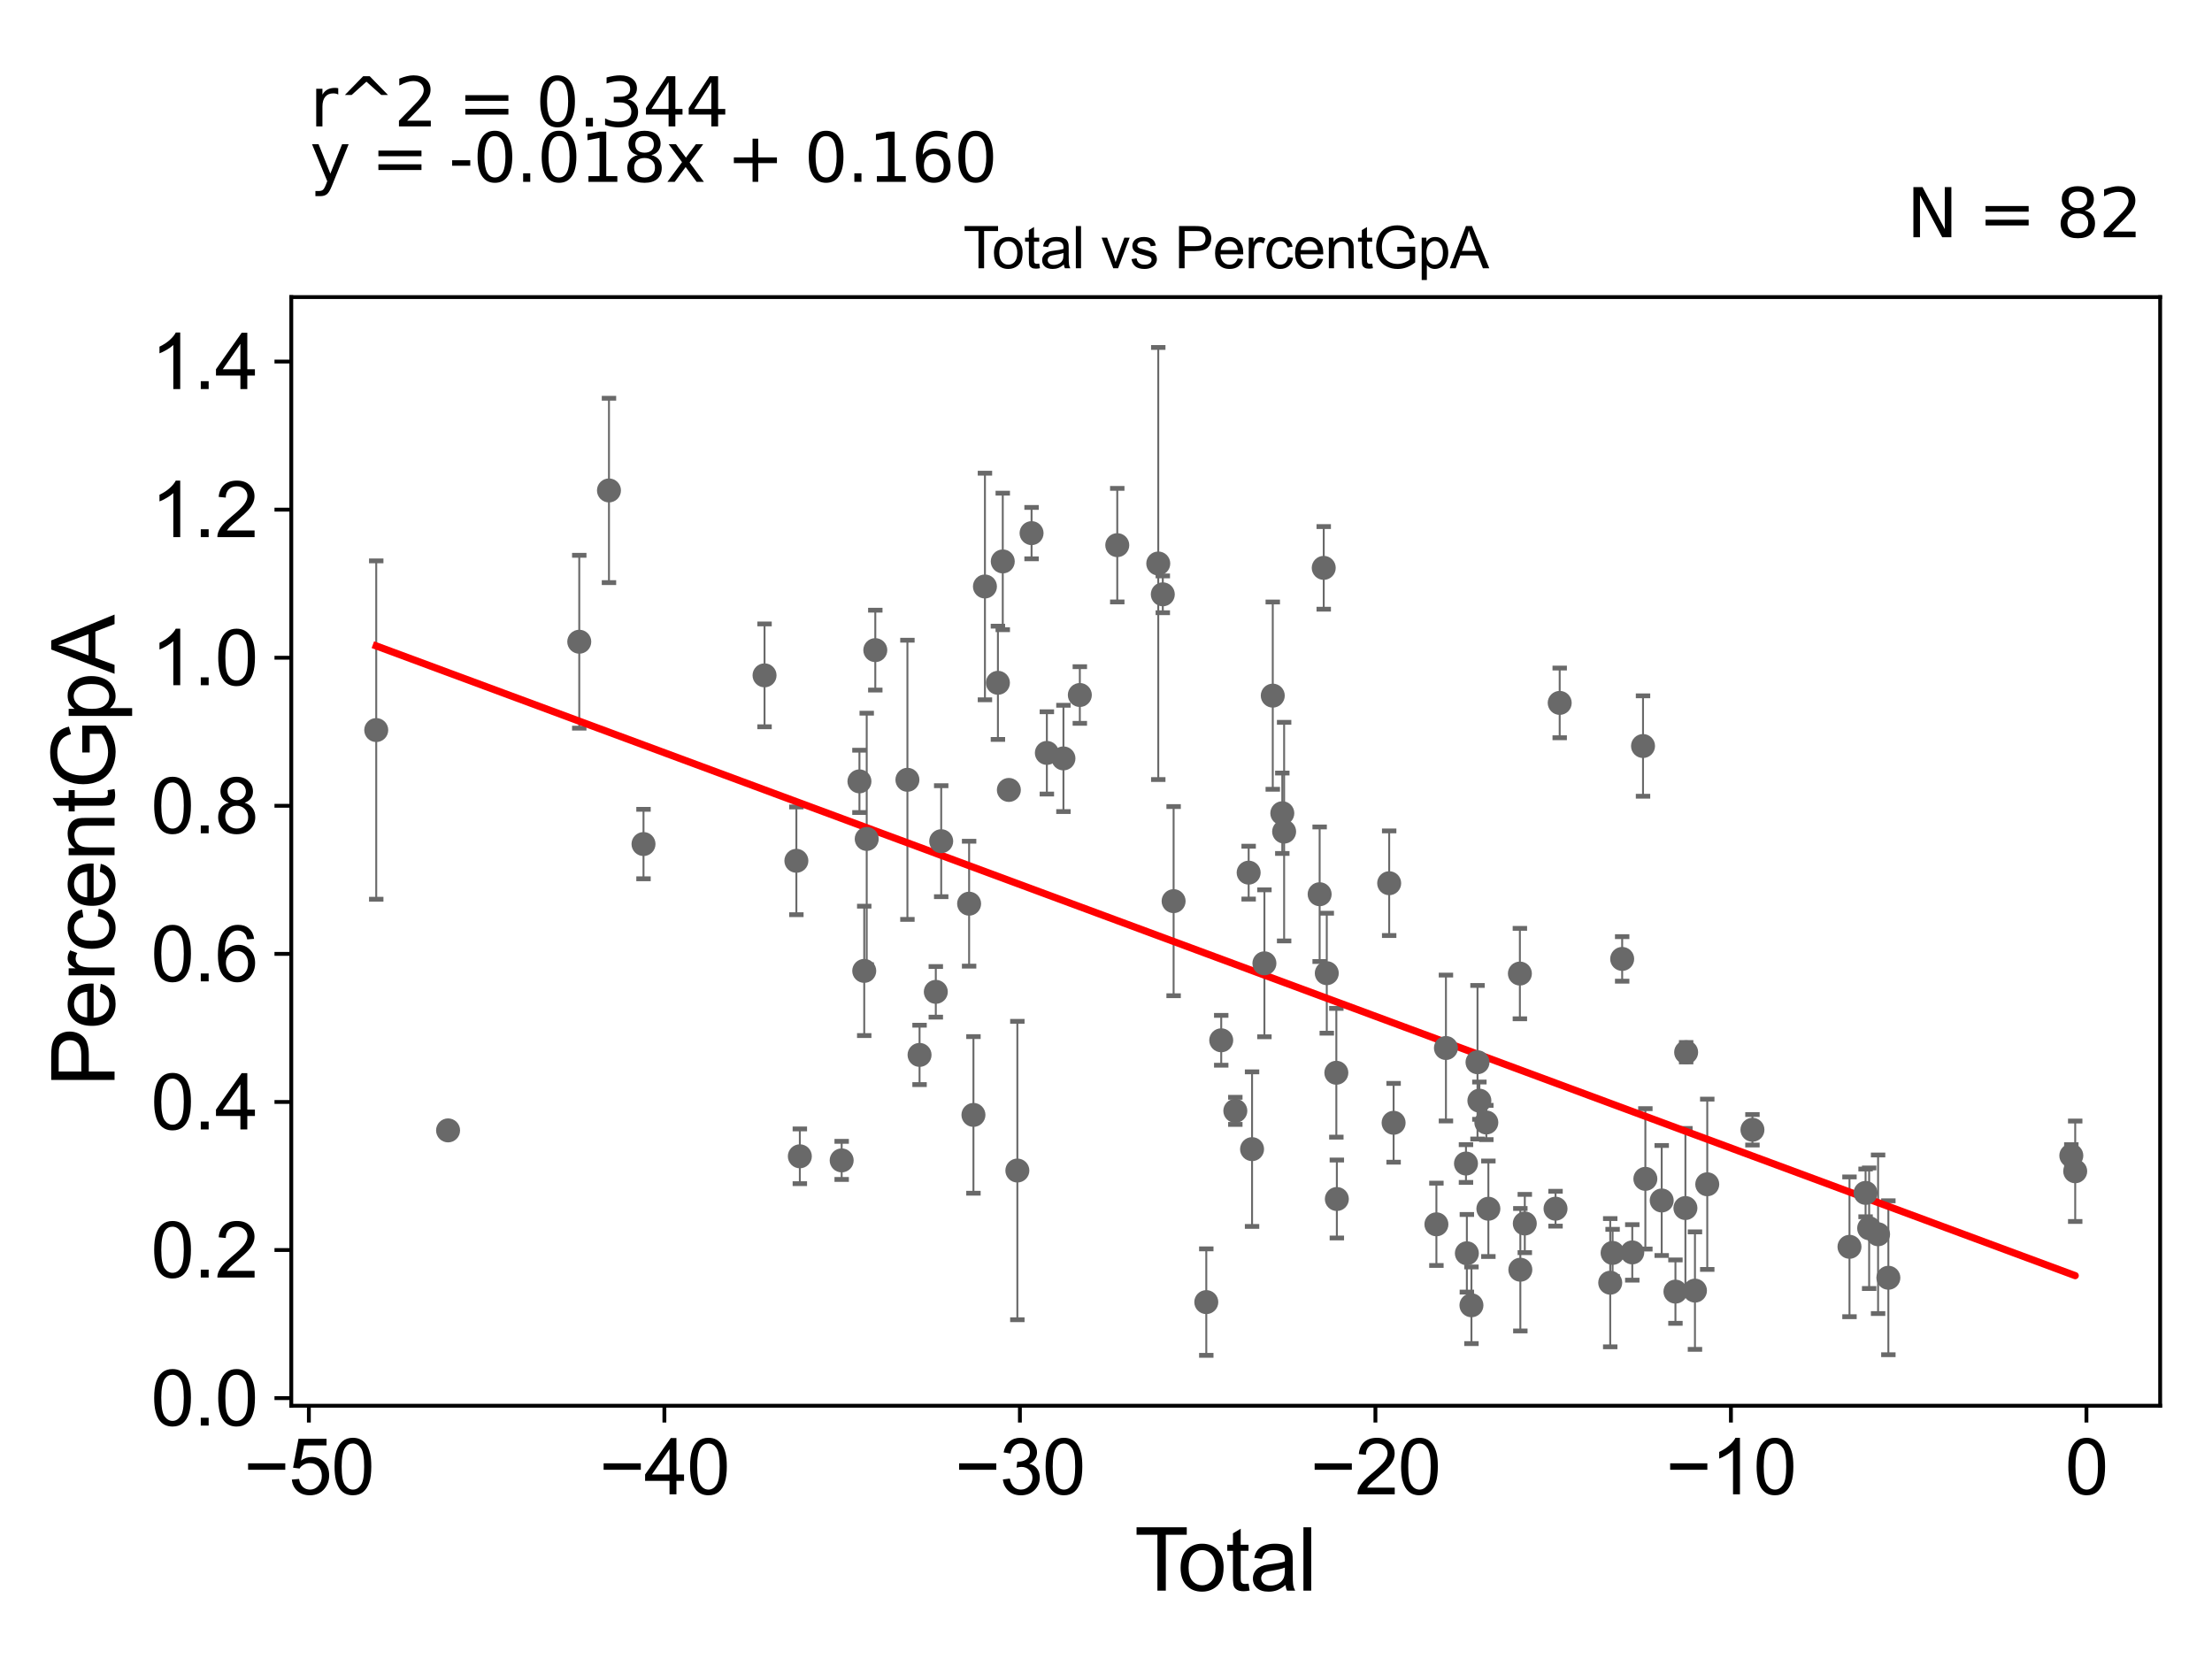 <?xml version="1.0" encoding="utf-8" standalone="no"?>
<!DOCTYPE svg PUBLIC "-//W3C//DTD SVG 1.1//EN"
  "http://www.w3.org/Graphics/SVG/1.1/DTD/svg11.dtd">
<svg xmlns:xlink="http://www.w3.org/1999/xlink" width="460.8pt" height="345.6pt" viewBox="0 0 460.8 345.6" xmlns="http://www.w3.org/2000/svg" version="1.1">
 <defs>
  <style type="text/css">*{stroke-linejoin: round; stroke-linecap: butt}</style>
 </defs>
 <g id="figure_1">
  <g id="patch_1">
   <path d="M 0 345.6 
L 460.8 345.6 
L 460.8 0 
L 0 0 
z
" style="fill: #ffffff"/>
  </g>
  <g id="axes_1">
   <g id="patch_2">
    <path d="M 60.68 292.84 
L 450 292.84 
L 450 61.886 
L 60.68 61.886 
z
" style="fill: #ffffff"/>
   </g>
   <g id="PathCollection_1">
    <defs>
     <path id="m3cdc31137b" d="M 0 1.118 
C 0.297 1.118 0.581 1 0.791 0.791 
C 1 0.581 1.118 0.297 1.118 0 
C 1.118 -0.297 1 -0.581 0.791 -0.791 
C 0.581 -1 0.297 -1.118 0 -1.118 
C -0.297 -1.118 -0.581 -1 -0.791 -0.791 
C -1 -0.581 -1.118 -0.297 -1.118 0 
C -1.118 0.297 -1 0.581 -0.791 0.791 
C -0.581 1 -0.297 1.118 0 1.118 
z
" style="stroke: #696969"/>
    </defs>
    <g clip-path="url(#pb49b5810f3)">
     <use xlink:href="#m3cdc31137b" x="78.376" y="152.085" style="fill: #696969; stroke: #696969"/>
     <use xlink:href="#m3cdc31137b" x="317.644" y="254.879" style="fill: #696969; stroke: #696969"/>
     <use xlink:href="#m3cdc31137b" x="316.714" y="264.505" style="fill: #696969; stroke: #696969"/>
     <use xlink:href="#m3cdc31137b" x="316.62" y="202.812" style="fill: #696969; stroke: #696969"/>
     <use xlink:href="#m3cdc31137b" x="310.056" y="251.805" style="fill: #696969; stroke: #696969"/>
     <use xlink:href="#m3cdc31137b" x="307.793" y="221.283" style="fill: #696969; stroke: #696969"/>
     <use xlink:href="#m3cdc31137b" x="306.529" y="271.913" style="fill: #696969; stroke: #696969"/>
     <use xlink:href="#m3cdc31137b" x="305.574" y="261.082" style="fill: #696969; stroke: #696969"/>
     <use xlink:href="#m3cdc31137b" x="324.045" y="251.792" style="fill: #696969; stroke: #696969"/>
     <use xlink:href="#m3cdc31137b" x="305.39" y="242.386" style="fill: #696969; stroke: #696969"/>
     <use xlink:href="#m3cdc31137b" x="299.229" y="255.048" style="fill: #696969; stroke: #696969"/>
     <use xlink:href="#m3cdc31137b" x="290.314" y="233.898" style="fill: #696969; stroke: #696969"/>
     <use xlink:href="#m3cdc31137b" x="289.391" y="183.99" style="fill: #696969; stroke: #696969"/>
     <use xlink:href="#m3cdc31137b" x="278.49" y="249.776" style="fill: #696969; stroke: #696969"/>
     <use xlink:href="#m3cdc31137b" x="278.384" y="223.476" style="fill: #696969; stroke: #696969"/>
     <use xlink:href="#m3cdc31137b" x="276.392" y="202.733" style="fill: #696969; stroke: #696969"/>
     <use xlink:href="#m3cdc31137b" x="275.757" y="118.299" style="fill: #696969; stroke: #696969"/>
     <use xlink:href="#m3cdc31137b" x="301.215" y="218.319" style="fill: #696969; stroke: #696969"/>
     <use xlink:href="#m3cdc31137b" x="274.906" y="186.284" style="fill: #696969; stroke: #696969"/>
     <use xlink:href="#m3cdc31137b" x="324.914" y="146.427" style="fill: #696969; stroke: #696969"/>
     <use xlink:href="#m3cdc31137b" x="335.934" y="261.005" style="fill: #696969; stroke: #696969"/>
     <use xlink:href="#m3cdc31137b" x="393.381" y="266.18" style="fill: #696969; stroke: #696969"/>
     <use xlink:href="#m3cdc31137b" x="391.239" y="257.123" style="fill: #696969; stroke: #696969"/>
     <use xlink:href="#m3cdc31137b" x="389.379" y="255.866" style="fill: #696969; stroke: #696969"/>
     <use xlink:href="#m3cdc31137b" x="388.636" y="248.501" style="fill: #696969; stroke: #696969"/>
     <use xlink:href="#m3cdc31137b" x="385.282" y="259.733" style="fill: #696969; stroke: #696969"/>
     <use xlink:href="#m3cdc31137b" x="365.066" y="235.352" style="fill: #696969; stroke: #696969"/>
     <use xlink:href="#m3cdc31137b" x="355.653" y="246.707" style="fill: #696969; stroke: #696969"/>
     <use xlink:href="#m3cdc31137b" x="335.439" y="267.211" style="fill: #696969; stroke: #696969"/>
     <use xlink:href="#m3cdc31137b" x="353.091" y="268.858" style="fill: #696969; stroke: #696969"/>
     <use xlink:href="#m3cdc31137b" x="351.103" y="251.658" style="fill: #696969; stroke: #696969"/>
     <use xlink:href="#m3cdc31137b" x="349.025" y="269.068" style="fill: #696969; stroke: #696969"/>
     <use xlink:href="#m3cdc31137b" x="346.163" y="250.083" style="fill: #696969; stroke: #696969"/>
     <use xlink:href="#m3cdc31137b" x="342.759" y="245.576" style="fill: #696969; stroke: #696969"/>
     <use xlink:href="#m3cdc31137b" x="342.272" y="155.411" style="fill: #696969; stroke: #696969"/>
     <use xlink:href="#m3cdc31137b" x="340.034" y="260.899" style="fill: #696969; stroke: #696969"/>
     <use xlink:href="#m3cdc31137b" x="337.928" y="199.761" style="fill: #696969; stroke: #696969"/>
     <use xlink:href="#m3cdc31137b" x="351.254" y="219.205" style="fill: #696969; stroke: #696969"/>
     <use xlink:href="#m3cdc31137b" x="431.493" y="240.734" style="fill: #696969; stroke: #696969"/>
     <use xlink:href="#m3cdc31137b" x="267.507" y="173.24" style="fill: #696969; stroke: #696969"/>
     <use xlink:href="#m3cdc31137b" x="265.141" y="144.913" style="fill: #696969; stroke: #696969"/>
     <use xlink:href="#m3cdc31137b" x="267.127" y="169.411" style="fill: #696969; stroke: #696969"/>
     <use xlink:href="#m3cdc31137b" x="205.18" y="122.176" style="fill: #696969; stroke: #696969"/>
     <use xlink:href="#m3cdc31137b" x="196.07" y="175.236" style="fill: #696969; stroke: #696969"/>
     <use xlink:href="#m3cdc31137b" x="194.946" y="206.62" style="fill: #696969; stroke: #696969"/>
     <use xlink:href="#m3cdc31137b" x="189.032" y="162.447" style="fill: #696969; stroke: #696969"/>
     <use xlink:href="#m3cdc31137b" x="182.341" y="135.434" style="fill: #696969; stroke: #696969"/>
     <use xlink:href="#m3cdc31137b" x="208.894" y="116.955" style="fill: #696969; stroke: #696969"/>
     <use xlink:href="#m3cdc31137b" x="180.553" y="174.767" style="fill: #696969; stroke: #696969"/>
     <use xlink:href="#m3cdc31137b" x="179.037" y="162.774" style="fill: #696969; stroke: #696969"/>
     <use xlink:href="#m3cdc31137b" x="165.899" y="179.32" style="fill: #696969; stroke: #696969"/>
     <use xlink:href="#m3cdc31137b" x="159.269" y="140.688" style="fill: #696969; stroke: #696969"/>
     <use xlink:href="#m3cdc31137b" x="134.054" y="175.83" style="fill: #696969; stroke: #696969"/>
     <use xlink:href="#m3cdc31137b" x="126.859" y="102.168" style="fill: #696969; stroke: #696969"/>
     <use xlink:href="#m3cdc31137b" x="120.671" y="133.684" style="fill: #696969; stroke: #696969"/>
     <use xlink:href="#m3cdc31137b" x="180.036" y="202.253" style="fill: #696969; stroke: #696969"/>
     <use xlink:href="#m3cdc31137b" x="210.163" y="164.558" style="fill: #696969; stroke: #696969"/>
     <use xlink:href="#m3cdc31137b" x="207.885" y="142.24" style="fill: #696969; stroke: #696969"/>
     <use xlink:href="#m3cdc31137b" x="214.894" y="111.061" style="fill: #696969; stroke: #696969"/>
     <use xlink:href="#m3cdc31137b" x="263.401" y="200.678" style="fill: #696969; stroke: #696969"/>
     <use xlink:href="#m3cdc31137b" x="260.827" y="239.387" style="fill: #696969; stroke: #696969"/>
     <use xlink:href="#m3cdc31137b" x="260.118" y="181.787" style="fill: #696969; stroke: #696969"/>
     <use xlink:href="#m3cdc31137b" x="257.341" y="231.41" style="fill: #696969; stroke: #696969"/>
     <use xlink:href="#m3cdc31137b" x="254.403" y="216.711" style="fill: #696969; stroke: #696969"/>
     <use xlink:href="#m3cdc31137b" x="251.292" y="271.252" style="fill: #696969; stroke: #696969"/>
     <use xlink:href="#m3cdc31137b" x="244.485" y="187.725" style="fill: #696969; stroke: #696969"/>
     <use xlink:href="#m3cdc31137b" x="211.934" y="243.843" style="fill: #696969; stroke: #696969"/>
     <use xlink:href="#m3cdc31137b" x="241.287" y="117.389" style="fill: #696969; stroke: #696969"/>
     <use xlink:href="#m3cdc31137b" x="242.232" y="123.809" style="fill: #696969; stroke: #696969"/>
     <use xlink:href="#m3cdc31137b" x="224.949" y="144.781" style="fill: #696969; stroke: #696969"/>
     <use xlink:href="#m3cdc31137b" x="221.534" y="157.99" style="fill: #696969; stroke: #696969"/>
     <use xlink:href="#m3cdc31137b" x="218.08" y="156.844" style="fill: #696969; stroke: #696969"/>
     <use xlink:href="#m3cdc31137b" x="232.747" y="113.565" style="fill: #696969; stroke: #696969"/>
     <use xlink:href="#m3cdc31137b" x="432.304" y="243.993" style="fill: #696969; stroke: #696969"/>
    </g>
   </g>
   <g id="PathCollection_2">
    <g clip-path="url(#pb49b5810f3)">
     <use xlink:href="#m3cdc31137b" x="191.56" y="219.755" style="fill: #696969; stroke: #696969"/>
     <use xlink:href="#m3cdc31137b" x="175.335" y="241.73" style="fill: #696969; stroke: #696969"/>
     <use xlink:href="#m3cdc31137b" x="166.622" y="240.879" style="fill: #696969; stroke: #696969"/>
     <use xlink:href="#m3cdc31137b" x="201.884" y="188.254" style="fill: #696969; stroke: #696969"/>
     <use xlink:href="#m3cdc31137b" x="202.786" y="232.255" style="fill: #696969; stroke: #696969"/>
     <use xlink:href="#m3cdc31137b" x="93.343" y="235.482" style="fill: #696969; stroke: #696969"/>
    </g>
   </g>
   <g id="PathCollection_3">
    <g clip-path="url(#pb49b5810f3)">
     <use xlink:href="#m3cdc31137b" x="308.181" y="229.289" style="fill: #696969; stroke: #696969"/>
     <use xlink:href="#m3cdc31137b" x="309.63" y="233.834" style="fill: #696969; stroke: #696969"/>
    </g>
   </g>
   <g id="matplotlib.axis_1">
    <g id="xtick_1">
     <g id="line2d_1">
      <defs>
       <path id="mb73db88f64" d="M 0 0 
L 0 3.5 
" style="stroke: #000000; stroke-width: 0.8"/>
      </defs>
      <g>
       <use xlink:href="#mb73db88f64" x="64.343" y="292.84" style="stroke: #000000; stroke-width: 0.8"/>
      </g>
     </g>
     <g id="text_1">
      <!-- −50 -->
      <g transform="translate(50.773 311.293)scale(0.16 -0.16)">
       <defs>
        <path id="ArialMT-2212" d="M 3381 1997 
L 356 1997 
L 356 2522 
L 3381 2522 
L 3381 1997 
z
" transform="scale(0.016)"/>
        <path id="ArialMT-35" d="M 266 1200 
L 856 1250 
Q 922 819 1161 601 
Q 1400 384 1738 384 
Q 2144 384 2425 690 
Q 2706 997 2706 1503 
Q 2706 1984 2436 2262 
Q 2166 2541 1728 2541 
Q 1456 2541 1237 2417 
Q 1019 2294 894 2097 
L 366 2166 
L 809 4519 
L 3088 4519 
L 3088 3981 
L 1259 3981 
L 1013 2750 
Q 1425 3038 1878 3038 
Q 2478 3038 2890 2622 
Q 3303 2206 3303 1553 
Q 3303 931 2941 478 
Q 2500 -78 1738 -78 
Q 1113 -78 717 272 
Q 322 622 266 1200 
z
" transform="scale(0.016)"/>
        <path id="ArialMT-30" d="M 266 2259 
Q 266 3072 433 3567 
Q 600 4063 929 4331 
Q 1259 4600 1759 4600 
Q 2128 4600 2406 4451 
Q 2684 4303 2865 4023 
Q 3047 3744 3150 3342 
Q 3253 2941 3253 2259 
Q 3253 1453 3087 958 
Q 2922 463 2592 192 
Q 2263 -78 1759 -78 
Q 1097 -78 719 397 
Q 266 969 266 2259 
z
M 844 2259 
Q 844 1131 1108 757 
Q 1372 384 1759 384 
Q 2147 384 2411 759 
Q 2675 1134 2675 2259 
Q 2675 3391 2411 3762 
Q 2147 4134 1753 4134 
Q 1366 4134 1134 3806 
Q 844 3388 844 2259 
z
" transform="scale(0.016)"/>
       </defs>
       <use xlink:href="#ArialMT-2212"/>
       <use xlink:href="#ArialMT-35" x="58.398"/>
       <use xlink:href="#ArialMT-30" x="114.014"/>
      </g>
     </g>
    </g>
    <g id="xtick_2">
     <g id="line2d_2">
      <g>
       <use xlink:href="#mb73db88f64" x="138.404" y="292.84" style="stroke: #000000; stroke-width: 0.8"/>
      </g>
     </g>
     <g id="text_2">
      <!-- −40 -->
      <g transform="translate(124.834 311.293)scale(0.16 -0.16)">
       <defs>
        <path id="ArialMT-34" d="M 2069 0 
L 2069 1097 
L 81 1097 
L 81 1613 
L 2172 4581 
L 2631 4581 
L 2631 1613 
L 3250 1613 
L 3250 1097 
L 2631 1097 
L 2631 0 
L 2069 0 
z
M 2069 1613 
L 2069 3678 
L 634 1613 
L 2069 1613 
z
" transform="scale(0.016)"/>
       </defs>
       <use xlink:href="#ArialMT-2212"/>
       <use xlink:href="#ArialMT-34" x="58.398"/>
       <use xlink:href="#ArialMT-30" x="114.014"/>
      </g>
     </g>
    </g>
    <g id="xtick_3">
     <g id="line2d_3">
      <g>
       <use xlink:href="#mb73db88f64" x="212.464" y="292.84" style="stroke: #000000; stroke-width: 0.8"/>
      </g>
     </g>
     <g id="text_3">
      <!-- −30 -->
      <g transform="translate(198.894 311.293)scale(0.16 -0.16)">
       <defs>
        <path id="ArialMT-33" d="M 269 1209 
L 831 1284 
Q 928 806 1161 595 
Q 1394 384 1728 384 
Q 2125 384 2398 659 
Q 2672 934 2672 1341 
Q 2672 1728 2419 1979 
Q 2166 2231 1775 2231 
Q 1616 2231 1378 2169 
L 1441 2663 
Q 1497 2656 1531 2656 
Q 1891 2656 2178 2843 
Q 2466 3031 2466 3422 
Q 2466 3731 2256 3934 
Q 2047 4138 1716 4138 
Q 1388 4138 1169 3931 
Q 950 3725 888 3313 
L 325 3413 
Q 428 3978 793 4289 
Q 1159 4600 1703 4600 
Q 2078 4600 2393 4439 
Q 2709 4278 2876 4000 
Q 3044 3722 3044 3409 
Q 3044 3113 2884 2869 
Q 2725 2625 2413 2481 
Q 2819 2388 3044 2092 
Q 3269 1797 3269 1353 
Q 3269 753 2831 336 
Q 2394 -81 1725 -81 
Q 1122 -81 723 278 
Q 325 638 269 1209 
z
" transform="scale(0.016)"/>
       </defs>
       <use xlink:href="#ArialMT-2212"/>
       <use xlink:href="#ArialMT-33" x="58.398"/>
       <use xlink:href="#ArialMT-30" x="114.014"/>
      </g>
     </g>
    </g>
    <g id="xtick_4">
     <g id="line2d_4">
      <g>
       <use xlink:href="#mb73db88f64" x="286.524" y="292.84" style="stroke: #000000; stroke-width: 0.8"/>
      </g>
     </g>
     <g id="text_4">
      <!-- −20 -->
      <g transform="translate(272.954 311.293)scale(0.16 -0.16)">
       <defs>
        <path id="ArialMT-32" d="M 3222 541 
L 3222 0 
L 194 0 
Q 188 203 259 391 
Q 375 700 629 1000 
Q 884 1300 1366 1694 
Q 2113 2306 2375 2664 
Q 2638 3022 2638 3341 
Q 2638 3675 2398 3904 
Q 2159 4134 1775 4134 
Q 1369 4134 1125 3890 
Q 881 3647 878 3216 
L 300 3275 
Q 359 3922 746 4261 
Q 1134 4600 1788 4600 
Q 2447 4600 2831 4234 
Q 3216 3869 3216 3328 
Q 3216 3053 3103 2787 
Q 2991 2522 2730 2228 
Q 2469 1934 1863 1422 
Q 1356 997 1212 845 
Q 1069 694 975 541 
L 3222 541 
z
" transform="scale(0.016)"/>
       </defs>
       <use xlink:href="#ArialMT-2212"/>
       <use xlink:href="#ArialMT-32" x="58.398"/>
       <use xlink:href="#ArialMT-30" x="114.014"/>
      </g>
     </g>
    </g>
    <g id="xtick_5">
     <g id="line2d_5">
      <g>
       <use xlink:href="#mb73db88f64" x="360.584" y="292.84" style="stroke: #000000; stroke-width: 0.8"/>
      </g>
     </g>
     <g id="text_5">
      <!-- −10 -->
      <g transform="translate(347.014 311.293)scale(0.16 -0.16)">
       <defs>
        <path id="ArialMT-31" d="M 2384 0 
L 1822 0 
L 1822 3584 
Q 1619 3391 1289 3197 
Q 959 3003 697 2906 
L 697 3450 
Q 1169 3672 1522 3987 
Q 1875 4303 2022 4600 
L 2384 4600 
L 2384 0 
z
" transform="scale(0.016)"/>
       </defs>
       <use xlink:href="#ArialMT-2212"/>
       <use xlink:href="#ArialMT-31" x="58.398"/>
       <use xlink:href="#ArialMT-30" x="114.014"/>
      </g>
     </g>
    </g>
    <g id="xtick_6">
     <g id="line2d_6">
      <g>
       <use xlink:href="#mb73db88f64" x="434.644" y="292.84" style="stroke: #000000; stroke-width: 0.8"/>
      </g>
     </g>
     <g id="text_6">
      <!-- 0 -->
      <g transform="translate(430.195 311.293)scale(0.16 -0.16)">
       <use xlink:href="#ArialMT-30"/>
      </g>
     </g>
    </g>
    <g id="text_7">
     <!-- Total -->
     <g transform="translate(236.335 331.357)scale(0.18 -0.18)">
      <defs>
       <path id="ArialMT-54" d="M 1659 0 
L 1659 4041 
L 150 4041 
L 150 4581 
L 3781 4581 
L 3781 4041 
L 2266 4041 
L 2266 0 
L 1659 0 
z
" transform="scale(0.016)"/>
       <path id="ArialMT-6f" d="M 213 1659 
Q 213 2581 725 3025 
Q 1153 3394 1769 3394 
Q 2453 3394 2887 2945 
Q 3322 2497 3322 1706 
Q 3322 1066 3130 698 
Q 2938 331 2570 128 
Q 2203 -75 1769 -75 
Q 1072 -75 642 372 
Q 213 819 213 1659 
z
M 791 1659 
Q 791 1022 1069 705 
Q 1347 388 1769 388 
Q 2188 388 2466 706 
Q 2744 1025 2744 1678 
Q 2744 2294 2464 2611 
Q 2184 2928 1769 2928 
Q 1347 2928 1069 2612 
Q 791 2297 791 1659 
z
" transform="scale(0.016)"/>
       <path id="ArialMT-74" d="M 1650 503 
L 1731 6 
Q 1494 -44 1306 -44 
Q 1000 -44 831 53 
Q 663 150 594 308 
Q 525 466 525 972 
L 525 2881 
L 113 2881 
L 113 3319 
L 525 3319 
L 525 4141 
L 1084 4478 
L 1084 3319 
L 1650 3319 
L 1650 2881 
L 1084 2881 
L 1084 941 
Q 1084 700 1114 631 
Q 1144 563 1211 522 
Q 1278 481 1403 481 
Q 1497 481 1650 503 
z
" transform="scale(0.016)"/>
       <path id="ArialMT-61" d="M 2588 409 
Q 2275 144 1986 34 
Q 1697 -75 1366 -75 
Q 819 -75 525 192 
Q 231 459 231 875 
Q 231 1119 342 1320 
Q 453 1522 633 1644 
Q 813 1766 1038 1828 
Q 1203 1872 1538 1913 
Q 2219 1994 2541 2106 
Q 2544 2222 2544 2253 
Q 2544 2597 2384 2738 
Q 2169 2928 1744 2928 
Q 1347 2928 1158 2789 
Q 969 2650 878 2297 
L 328 2372 
Q 403 2725 575 2942 
Q 747 3159 1072 3276 
Q 1397 3394 1825 3394 
Q 2250 3394 2515 3294 
Q 2781 3194 2906 3042 
Q 3031 2891 3081 2659 
Q 3109 2516 3109 2141 
L 3109 1391 
Q 3109 606 3145 398 
Q 3181 191 3288 0 
L 2700 0 
Q 2613 175 2588 409 
z
M 2541 1666 
Q 2234 1541 1622 1453 
Q 1275 1403 1131 1340 
Q 988 1278 909 1158 
Q 831 1038 831 891 
Q 831 666 1001 516 
Q 1172 366 1500 366 
Q 1825 366 2078 508 
Q 2331 650 2450 897 
Q 2541 1088 2541 1459 
L 2541 1666 
z
" transform="scale(0.016)"/>
       <path id="ArialMT-6c" d="M 409 0 
L 409 4581 
L 972 4581 
L 972 0 
L 409 0 
z
" transform="scale(0.016)"/>
      </defs>
      <use xlink:href="#ArialMT-54"/>
      <use xlink:href="#ArialMT-6f" x="49.959"/>
      <use xlink:href="#ArialMT-74" x="105.574"/>
      <use xlink:href="#ArialMT-61" x="133.357"/>
      <use xlink:href="#ArialMT-6c" x="188.973"/>
     </g>
    </g>
   </g>
   <g id="matplotlib.axis_2">
    <g id="ytick_1">
     <g id="line2d_7">
      <defs>
       <path id="m37f7e71f2c" d="M 0 0 
L -3.5 0 
" style="stroke: #000000; stroke-width: 0.8"/>
      </defs>
      <g>
       <use xlink:href="#m37f7e71f2c" x="60.68" y="291.251" style="stroke: #000000; stroke-width: 0.8"/>
      </g>
     </g>
     <g id="text_8">
      <!-- 0.0 -->
      <g transform="translate(31.44 296.977)scale(0.16 -0.16)">
       <defs>
        <path id="ArialMT-2e" d="M 581 0 
L 581 641 
L 1222 641 
L 1222 0 
L 581 0 
z
" transform="scale(0.016)"/>
       </defs>
       <use xlink:href="#ArialMT-30"/>
       <use xlink:href="#ArialMT-2e" x="55.615"/>
       <use xlink:href="#ArialMT-30" x="83.398"/>
      </g>
     </g>
    </g>
    <g id="ytick_2">
     <g id="line2d_8">
      <g>
       <use xlink:href="#m37f7e71f2c" x="60.68" y="260.404" style="stroke: #000000; stroke-width: 0.8"/>
      </g>
     </g>
     <g id="text_9">
      <!-- 0.2 -->
      <g transform="translate(31.44 266.13)scale(0.16 -0.16)">
       <use xlink:href="#ArialMT-30"/>
       <use xlink:href="#ArialMT-2e" x="55.615"/>
       <use xlink:href="#ArialMT-32" x="83.398"/>
      </g>
     </g>
    </g>
    <g id="ytick_3">
     <g id="line2d_9">
      <g>
       <use xlink:href="#m37f7e71f2c" x="60.68" y="229.557" style="stroke: #000000; stroke-width: 0.8"/>
      </g>
     </g>
     <g id="text_10">
      <!-- 0.4 -->
      <g transform="translate(31.44 235.283)scale(0.16 -0.16)">
       <use xlink:href="#ArialMT-30"/>
       <use xlink:href="#ArialMT-2e" x="55.615"/>
       <use xlink:href="#ArialMT-34" x="83.398"/>
      </g>
     </g>
    </g>
    <g id="ytick_4">
     <g id="line2d_10">
      <g>
       <use xlink:href="#m37f7e71f2c" x="60.68" y="198.71" style="stroke: #000000; stroke-width: 0.8"/>
      </g>
     </g>
     <g id="text_11">
      <!-- 0.6 -->
      <g transform="translate(31.44 204.436)scale(0.16 -0.16)">
       <defs>
        <path id="ArialMT-36" d="M 3184 3459 
L 2625 3416 
Q 2550 3747 2413 3897 
Q 2184 4138 1850 4138 
Q 1581 4138 1378 3988 
Q 1113 3794 959 3422 
Q 806 3050 800 2363 
Q 1003 2672 1297 2822 
Q 1591 2972 1913 2972 
Q 2475 2972 2870 2558 
Q 3266 2144 3266 1488 
Q 3266 1056 3080 686 
Q 2894 316 2569 119 
Q 2244 -78 1831 -78 
Q 1128 -78 684 439 
Q 241 956 241 2144 
Q 241 3472 731 4075 
Q 1159 4600 1884 4600 
Q 2425 4600 2770 4297 
Q 3116 3994 3184 3459 
z
M 888 1484 
Q 888 1194 1011 928 
Q 1134 663 1356 523 
Q 1578 384 1822 384 
Q 2178 384 2434 671 
Q 2691 959 2691 1453 
Q 2691 1928 2437 2201 
Q 2184 2475 1800 2475 
Q 1419 2475 1153 2201 
Q 888 1928 888 1484 
z
" transform="scale(0.016)"/>
       </defs>
       <use xlink:href="#ArialMT-30"/>
       <use xlink:href="#ArialMT-2e" x="55.615"/>
       <use xlink:href="#ArialMT-36" x="83.398"/>
      </g>
     </g>
    </g>
    <g id="ytick_5">
     <g id="line2d_11">
      <g>
       <use xlink:href="#m37f7e71f2c" x="60.68" y="167.863" style="stroke: #000000; stroke-width: 0.8"/>
      </g>
     </g>
     <g id="text_12">
      <!-- 0.8 -->
      <g transform="translate(31.44 173.589)scale(0.16 -0.16)">
       <defs>
        <path id="ArialMT-38" d="M 1131 2484 
Q 781 2613 612 2850 
Q 444 3088 444 3419 
Q 444 3919 803 4259 
Q 1163 4600 1759 4600 
Q 2359 4600 2725 4251 
Q 3091 3903 3091 3403 
Q 3091 3084 2923 2848 
Q 2756 2613 2416 2484 
Q 2838 2347 3058 2040 
Q 3278 1734 3278 1309 
Q 3278 722 2862 322 
Q 2447 -78 1769 -78 
Q 1091 -78 675 323 
Q 259 725 259 1325 
Q 259 1772 486 2073 
Q 713 2375 1131 2484 
z
M 1019 3438 
Q 1019 3113 1228 2906 
Q 1438 2700 1772 2700 
Q 2097 2700 2305 2904 
Q 2513 3109 2513 3406 
Q 2513 3716 2298 3927 
Q 2084 4138 1766 4138 
Q 1444 4138 1231 3931 
Q 1019 3725 1019 3438 
z
M 838 1322 
Q 838 1081 952 856 
Q 1066 631 1291 507 
Q 1516 384 1775 384 
Q 2178 384 2440 643 
Q 2703 903 2703 1303 
Q 2703 1709 2433 1975 
Q 2163 2241 1756 2241 
Q 1359 2241 1098 1978 
Q 838 1716 838 1322 
z
" transform="scale(0.016)"/>
       </defs>
       <use xlink:href="#ArialMT-30"/>
       <use xlink:href="#ArialMT-2e" x="55.615"/>
       <use xlink:href="#ArialMT-38" x="83.398"/>
      </g>
     </g>
    </g>
    <g id="ytick_6">
     <g id="line2d_12">
      <g>
       <use xlink:href="#m37f7e71f2c" x="60.68" y="137.016" style="stroke: #000000; stroke-width: 0.8"/>
      </g>
     </g>
     <g id="text_13">
      <!-- 1.0 -->
      <g transform="translate(31.44 142.742)scale(0.16 -0.16)">
       <use xlink:href="#ArialMT-31"/>
       <use xlink:href="#ArialMT-2e" x="55.615"/>
       <use xlink:href="#ArialMT-30" x="83.398"/>
      </g>
     </g>
    </g>
    <g id="ytick_7">
     <g id="line2d_13">
      <g>
       <use xlink:href="#m37f7e71f2c" x="60.68" y="106.169" style="stroke: #000000; stroke-width: 0.8"/>
      </g>
     </g>
     <g id="text_14">
      <!-- 1.2 -->
      <g transform="translate(31.44 111.895)scale(0.16 -0.16)">
       <use xlink:href="#ArialMT-31"/>
       <use xlink:href="#ArialMT-2e" x="55.615"/>
       <use xlink:href="#ArialMT-32" x="83.398"/>
      </g>
     </g>
    </g>
    <g id="ytick_8">
     <g id="line2d_14">
      <g>
       <use xlink:href="#m37f7e71f2c" x="60.68" y="75.322" style="stroke: #000000; stroke-width: 0.8"/>
      </g>
     </g>
     <g id="text_15">
      <!-- 1.4 -->
      <g transform="translate(31.44 81.048)scale(0.16 -0.16)">
       <use xlink:href="#ArialMT-31"/>
       <use xlink:href="#ArialMT-2e" x="55.615"/>
       <use xlink:href="#ArialMT-34" x="83.398"/>
      </g>
     </g>
    </g>
    <g id="text_16">
     <!-- PercentGpA -->
     <g transform="translate(23.863 226.386)rotate(-90)scale(0.18 -0.18)">
      <defs>
       <path id="ArialMT-50" d="M 494 0 
L 494 4581 
L 2222 4581 
Q 2678 4581 2919 4538 
Q 3256 4481 3484 4323 
Q 3713 4166 3852 3881 
Q 3991 3597 3991 3256 
Q 3991 2672 3619 2267 
Q 3247 1863 2275 1863 
L 1100 1863 
L 1100 0 
L 494 0 
z
M 1100 2403 
L 2284 2403 
Q 2872 2403 3119 2622 
Q 3366 2841 3366 3238 
Q 3366 3525 3220 3729 
Q 3075 3934 2838 4000 
Q 2684 4041 2272 4041 
L 1100 4041 
L 1100 2403 
z
" transform="scale(0.016)"/>
       <path id="ArialMT-65" d="M 2694 1069 
L 3275 997 
Q 3138 488 2766 206 
Q 2394 -75 1816 -75 
Q 1088 -75 661 373 
Q 234 822 234 1631 
Q 234 2469 665 2931 
Q 1097 3394 1784 3394 
Q 2450 3394 2872 2941 
Q 3294 2488 3294 1666 
Q 3294 1616 3291 1516 
L 816 1516 
Q 847 969 1125 678 
Q 1403 388 1819 388 
Q 2128 388 2347 550 
Q 2566 713 2694 1069 
z
M 847 1978 
L 2700 1978 
Q 2663 2397 2488 2606 
Q 2219 2931 1791 2931 
Q 1403 2931 1139 2672 
Q 875 2413 847 1978 
z
" transform="scale(0.016)"/>
       <path id="ArialMT-72" d="M 416 0 
L 416 3319 
L 922 3319 
L 922 2816 
Q 1116 3169 1280 3281 
Q 1444 3394 1641 3394 
Q 1925 3394 2219 3213 
L 2025 2691 
Q 1819 2813 1613 2813 
Q 1428 2813 1281 2702 
Q 1134 2591 1072 2394 
Q 978 2094 978 1738 
L 978 0 
L 416 0 
z
" transform="scale(0.016)"/>
       <path id="ArialMT-63" d="M 2588 1216 
L 3141 1144 
Q 3050 572 2676 248 
Q 2303 -75 1759 -75 
Q 1078 -75 664 370 
Q 250 816 250 1647 
Q 250 2184 428 2587 
Q 606 2991 970 3192 
Q 1334 3394 1763 3394 
Q 2303 3394 2647 3120 
Q 2991 2847 3088 2344 
L 2541 2259 
Q 2463 2594 2264 2762 
Q 2066 2931 1784 2931 
Q 1359 2931 1093 2626 
Q 828 2322 828 1663 
Q 828 994 1084 691 
Q 1341 388 1753 388 
Q 2084 388 2306 591 
Q 2528 794 2588 1216 
z
" transform="scale(0.016)"/>
       <path id="ArialMT-6e" d="M 422 0 
L 422 3319 
L 928 3319 
L 928 2847 
Q 1294 3394 1984 3394 
Q 2284 3394 2536 3286 
Q 2788 3178 2913 3003 
Q 3038 2828 3088 2588 
Q 3119 2431 3119 2041 
L 3119 0 
L 2556 0 
L 2556 2019 
Q 2556 2363 2490 2533 
Q 2425 2703 2258 2804 
Q 2091 2906 1866 2906 
Q 1506 2906 1245 2678 
Q 984 2450 984 1813 
L 984 0 
L 422 0 
z
" transform="scale(0.016)"/>
       <path id="ArialMT-47" d="M 2638 1797 
L 2638 2334 
L 4578 2338 
L 4578 638 
Q 4131 281 3656 101 
Q 3181 -78 2681 -78 
Q 2006 -78 1454 211 
Q 903 500 622 1047 
Q 341 1594 341 2269 
Q 341 2938 620 3517 
Q 900 4097 1425 4378 
Q 1950 4659 2634 4659 
Q 3131 4659 3532 4498 
Q 3934 4338 4162 4050 
Q 4391 3763 4509 3300 
L 3963 3150 
Q 3859 3500 3706 3700 
Q 3553 3900 3268 4020 
Q 2984 4141 2638 4141 
Q 2222 4141 1919 4014 
Q 1616 3888 1430 3681 
Q 1244 3475 1141 3228 
Q 966 2803 966 2306 
Q 966 1694 1177 1281 
Q 1388 869 1791 669 
Q 2194 469 2647 469 
Q 3041 469 3416 620 
Q 3791 772 3984 944 
L 3984 1797 
L 2638 1797 
z
" transform="scale(0.016)"/>
       <path id="ArialMT-70" d="M 422 -1272 
L 422 3319 
L 934 3319 
L 934 2888 
Q 1116 3141 1344 3267 
Q 1572 3394 1897 3394 
Q 2322 3394 2647 3175 
Q 2972 2956 3137 2557 
Q 3303 2159 3303 1684 
Q 3303 1175 3120 767 
Q 2938 359 2589 142 
Q 2241 -75 1856 -75 
Q 1575 -75 1351 44 
Q 1128 163 984 344 
L 984 -1272 
L 422 -1272 
z
M 931 1641 
Q 931 1000 1190 694 
Q 1450 388 1819 388 
Q 2194 388 2461 705 
Q 2728 1022 2728 1688 
Q 2728 2322 2467 2637 
Q 2206 2953 1844 2953 
Q 1484 2953 1207 2617 
Q 931 2281 931 1641 
z
" transform="scale(0.016)"/>
       <path id="ArialMT-41" d="M -9 0 
L 1750 4581 
L 2403 4581 
L 4278 0 
L 3588 0 
L 3053 1388 
L 1138 1388 
L 634 0 
L -9 0 
z
M 1313 1881 
L 2866 1881 
L 2388 3150 
Q 2169 3728 2063 4100 
Q 1975 3659 1816 3225 
L 1313 1881 
z
" transform="scale(0.016)"/>
      </defs>
      <use xlink:href="#ArialMT-50"/>
      <use xlink:href="#ArialMT-65" x="66.699"/>
      <use xlink:href="#ArialMT-72" x="122.314"/>
      <use xlink:href="#ArialMT-63" x="155.615"/>
      <use xlink:href="#ArialMT-65" x="205.615"/>
      <use xlink:href="#ArialMT-6e" x="261.23"/>
      <use xlink:href="#ArialMT-74" x="316.846"/>
      <use xlink:href="#ArialMT-47" x="344.629"/>
      <use xlink:href="#ArialMT-70" x="422.412"/>
      <use xlink:href="#ArialMT-41" x="478.027"/>
     </g>
    </g>
   </g>
   <g id="LineCollection_1">
    <path d="M 78.376 187.328 
L 78.376 116.843 
" clip-path="url(#pb49b5810f3)" style="fill: none; stroke: #696969; stroke-width: 0.4"/>
    <path d="M 317.644 260.949 
L 317.644 248.81 
" clip-path="url(#pb49b5810f3)" style="fill: none; stroke: #696969; stroke-width: 0.4"/>
    <path d="M 316.714 277.26 
L 316.714 251.75 
" clip-path="url(#pb49b5810f3)" style="fill: none; stroke: #696969; stroke-width: 0.4"/>
    <path d="M 316.62 212.229 
L 316.62 193.395 
" clip-path="url(#pb49b5810f3)" style="fill: none; stroke: #696969; stroke-width: 0.4"/>
    <path d="M 310.056 261.754 
L 310.056 241.856 
" clip-path="url(#pb49b5810f3)" style="fill: none; stroke: #696969; stroke-width: 0.4"/>
    <path d="M 307.793 237.279 
L 307.793 205.287 
" clip-path="url(#pb49b5810f3)" style="fill: none; stroke: #696969; stroke-width: 0.4"/>
    <path d="M 306.529 279.898 
L 306.529 263.928 
" clip-path="url(#pb49b5810f3)" style="fill: none; stroke: #696969; stroke-width: 0.4"/>
    <path d="M 305.574 269.167 
L 305.574 252.997 
" clip-path="url(#pb49b5810f3)" style="fill: none; stroke: #696969; stroke-width: 0.4"/>
    <path d="M 324.045 255.422 
L 324.045 248.162 
" clip-path="url(#pb49b5810f3)" style="fill: none; stroke: #696969; stroke-width: 0.4"/>
    <path d="M 305.39 246.321 
L 305.39 238.45 
" clip-path="url(#pb49b5810f3)" style="fill: none; stroke: #696969; stroke-width: 0.4"/>
    <path d="M 299.229 263.622 
L 299.229 246.474 
" clip-path="url(#pb49b5810f3)" style="fill: none; stroke: #696969; stroke-width: 0.4"/>
    <path d="M 290.314 242.104 
L 290.314 225.693 
" clip-path="url(#pb49b5810f3)" style="fill: none; stroke: #696969; stroke-width: 0.4"/>
    <path d="M 289.391 194.887 
L 289.391 173.094 
" clip-path="url(#pb49b5810f3)" style="fill: none; stroke: #696969; stroke-width: 0.4"/>
    <path d="M 278.49 257.895 
L 278.49 241.657 
" clip-path="url(#pb49b5810f3)" style="fill: none; stroke: #696969; stroke-width: 0.4"/>
    <path d="M 278.384 236.887 
L 278.384 210.065 
" clip-path="url(#pb49b5810f3)" style="fill: none; stroke: #696969; stroke-width: 0.4"/>
    <path d="M 276.392 215.229 
L 276.392 190.238 
" clip-path="url(#pb49b5810f3)" style="fill: none; stroke: #696969; stroke-width: 0.4"/>
    <path d="M 275.757 126.904 
L 275.757 109.694 
" clip-path="url(#pb49b5810f3)" style="fill: none; stroke: #696969; stroke-width: 0.4"/>
    <path d="M 301.215 233.514 
L 301.215 203.124 
" clip-path="url(#pb49b5810f3)" style="fill: none; stroke: #696969; stroke-width: 0.4"/>
    <path d="M 274.906 200.3 
L 274.906 172.269 
" clip-path="url(#pb49b5810f3)" style="fill: none; stroke: #696969; stroke-width: 0.4"/>
    <path d="M 324.914 153.685 
L 324.914 139.169 
" clip-path="url(#pb49b5810f3)" style="fill: none; stroke: #696969; stroke-width: 0.4"/>
    <path d="M 335.934 265.914 
L 335.934 256.095 
" clip-path="url(#pb49b5810f3)" style="fill: none; stroke: #696969; stroke-width: 0.4"/>
    <path d="M 393.381 282.212 
L 393.381 250.148 
" clip-path="url(#pb49b5810f3)" style="fill: none; stroke: #696969; stroke-width: 0.4"/>
    <path d="M 391.239 273.639 
L 391.239 240.607 
" clip-path="url(#pb49b5810f3)" style="fill: none; stroke: #696969; stroke-width: 0.4"/>
    <path d="M 389.379 268.421 
L 389.379 243.311 
" clip-path="url(#pb49b5810f3)" style="fill: none; stroke: #696969; stroke-width: 0.4"/>
    <path d="M 388.636 253.473 
L 388.636 243.529 
" clip-path="url(#pb49b5810f3)" style="fill: none; stroke: #696969; stroke-width: 0.4"/>
    <path d="M 385.282 274.292 
L 385.282 245.173 
" clip-path="url(#pb49b5810f3)" style="fill: none; stroke: #696969; stroke-width: 0.4"/>
    <path d="M 365.066 238.531 
L 365.066 232.173 
" clip-path="url(#pb49b5810f3)" style="fill: none; stroke: #696969; stroke-width: 0.4"/>
    <path d="M 355.653 264.444 
L 355.653 228.969 
" clip-path="url(#pb49b5810f3)" style="fill: none; stroke: #696969; stroke-width: 0.4"/>
    <path d="M 335.439 280.568 
L 335.439 253.854 
" clip-path="url(#pb49b5810f3)" style="fill: none; stroke: #696969; stroke-width: 0.4"/>
    <path d="M 353.091 281.093 
L 353.091 256.623 
" clip-path="url(#pb49b5810f3)" style="fill: none; stroke: #696969; stroke-width: 0.4"/>
    <path d="M 351.103 268.235 
L 351.103 235.081 
" clip-path="url(#pb49b5810f3)" style="fill: none; stroke: #696969; stroke-width: 0.4"/>
    <path d="M 349.025 275.667 
L 349.025 262.468 
" clip-path="url(#pb49b5810f3)" style="fill: none; stroke: #696969; stroke-width: 0.4"/>
    <path d="M 346.163 261.54 
L 346.163 238.625 
" clip-path="url(#pb49b5810f3)" style="fill: none; stroke: #696969; stroke-width: 0.4"/>
    <path d="M 342.759 260.2 
L 342.759 230.953 
" clip-path="url(#pb49b5810f3)" style="fill: none; stroke: #696969; stroke-width: 0.4"/>
    <path d="M 342.272 165.868 
L 342.272 144.955 
" clip-path="url(#pb49b5810f3)" style="fill: none; stroke: #696969; stroke-width: 0.4"/>
    <path d="M 340.034 266.678 
L 340.034 255.119 
" clip-path="url(#pb49b5810f3)" style="fill: none; stroke: #696969; stroke-width: 0.4"/>
    <path d="M 337.928 204.4 
L 337.928 195.121 
" clip-path="url(#pb49b5810f3)" style="fill: none; stroke: #696969; stroke-width: 0.4"/>
    <path d="M 351.254 221.231 
L 351.254 217.18 
" clip-path="url(#pb49b5810f3)" style="fill: none; stroke: #696969; stroke-width: 0.4"/>
    <path d="M 431.493 243.009 
L 431.493 238.459 
" clip-path="url(#pb49b5810f3)" style="fill: none; stroke: #696969; stroke-width: 0.4"/>
    <path d="M 267.507 196.01 
L 267.507 150.471 
" clip-path="url(#pb49b5810f3)" style="fill: none; stroke: #696969; stroke-width: 0.4"/>
    <path d="M 265.141 164.419 
L 265.141 125.407 
" clip-path="url(#pb49b5810f3)" style="fill: none; stroke: #696969; stroke-width: 0.4"/>
    <path d="M 267.127 177.785 
L 267.127 161.038 
" clip-path="url(#pb49b5810f3)" style="fill: none; stroke: #696969; stroke-width: 0.4"/>
    <path d="M 205.18 145.78 
L 205.18 98.572 
" clip-path="url(#pb49b5810f3)" style="fill: none; stroke: #696969; stroke-width: 0.4"/>
    <path d="M 196.07 186.797 
L 196.07 163.675 
" clip-path="url(#pb49b5810f3)" style="fill: none; stroke: #696969; stroke-width: 0.4"/>
    <path d="M 194.946 211.891 
L 194.946 201.349 
" clip-path="url(#pb49b5810f3)" style="fill: none; stroke: #696969; stroke-width: 0.4"/>
    <path d="M 189.032 191.525 
L 189.032 133.369 
" clip-path="url(#pb49b5810f3)" style="fill: none; stroke: #696969; stroke-width: 0.4"/>
    <path d="M 182.341 143.753 
L 182.341 127.115 
" clip-path="url(#pb49b5810f3)" style="fill: none; stroke: #696969; stroke-width: 0.4"/>
    <path d="M 208.894 131.177 
L 208.894 102.732 
" clip-path="url(#pb49b5810f3)" style="fill: none; stroke: #696969; stroke-width: 0.4"/>
    <path d="M 180.553 200.963 
L 180.553 148.571 
" clip-path="url(#pb49b5810f3)" style="fill: none; stroke: #696969; stroke-width: 0.4"/>
    <path d="M 179.037 169.261 
L 179.037 156.288 
" clip-path="url(#pb49b5810f3)" style="fill: none; stroke: #696969; stroke-width: 0.4"/>
    <path d="M 165.899 190.54 
L 165.899 168.101 
" clip-path="url(#pb49b5810f3)" style="fill: none; stroke: #696969; stroke-width: 0.4"/>
    <path d="M 159.269 151.4 
L 159.269 129.975 
" clip-path="url(#pb49b5810f3)" style="fill: none; stroke: #696969; stroke-width: 0.4"/>
    <path d="M 134.054 183.065 
L 134.054 168.594 
" clip-path="url(#pb49b5810f3)" style="fill: none; stroke: #696969; stroke-width: 0.4"/>
    <path d="M 126.859 121.37 
L 126.859 82.966 
" clip-path="url(#pb49b5810f3)" style="fill: none; stroke: #696969; stroke-width: 0.4"/>
    <path d="M 120.671 151.69 
L 120.671 115.678 
" clip-path="url(#pb49b5810f3)" style="fill: none; stroke: #696969; stroke-width: 0.4"/>
    <path d="M 180.036 215.73 
L 180.036 188.776 
" clip-path="url(#pb49b5810f3)" style="fill: none; stroke: #696969; stroke-width: 0.4"/>
    <path d="M 210.163 165.095 
L 210.163 164.022 
" clip-path="url(#pb49b5810f3)" style="fill: none; stroke: #696969; stroke-width: 0.4"/>
    <path d="M 207.885 154.04 
L 207.885 130.441 
" clip-path="url(#pb49b5810f3)" style="fill: none; stroke: #696969; stroke-width: 0.4"/>
    <path d="M 214.894 116.413 
L 214.894 105.71 
" clip-path="url(#pb49b5810f3)" style="fill: none; stroke: #696969; stroke-width: 0.4"/>
    <path d="M 263.401 215.983 
L 263.401 185.373 
" clip-path="url(#pb49b5810f3)" style="fill: none; stroke: #696969; stroke-width: 0.4"/>
    <path d="M 260.827 255.488 
L 260.827 223.285 
" clip-path="url(#pb49b5810f3)" style="fill: none; stroke: #696969; stroke-width: 0.4"/>
    <path d="M 260.118 187.292 
L 260.118 176.282 
" clip-path="url(#pb49b5810f3)" style="fill: none; stroke: #696969; stroke-width: 0.4"/>
    <path d="M 257.341 234.234 
L 257.341 228.586 
" clip-path="url(#pb49b5810f3)" style="fill: none; stroke: #696969; stroke-width: 0.4"/>
    <path d="M 254.403 221.899 
L 254.403 211.522 
" clip-path="url(#pb49b5810f3)" style="fill: none; stroke: #696969; stroke-width: 0.4"/>
    <path d="M 251.292 282.342 
L 251.292 260.163 
" clip-path="url(#pb49b5810f3)" style="fill: none; stroke: #696969; stroke-width: 0.4"/>
    <path d="M 244.485 207.429 
L 244.485 168.022 
" clip-path="url(#pb49b5810f3)" style="fill: none; stroke: #696969; stroke-width: 0.4"/>
    <path d="M 211.934 274.926 
L 211.934 212.76 
" clip-path="url(#pb49b5810f3)" style="fill: none; stroke: #696969; stroke-width: 0.4"/>
    <path d="M 241.287 162.395 
L 241.287 72.384 
" clip-path="url(#pb49b5810f3)" style="fill: none; stroke: #696969; stroke-width: 0.4"/>
    <path d="M 242.232 127.642 
L 242.232 119.977 
" clip-path="url(#pb49b5810f3)" style="fill: none; stroke: #696969; stroke-width: 0.4"/>
    <path d="M 224.949 150.678 
L 224.949 138.885 
" clip-path="url(#pb49b5810f3)" style="fill: none; stroke: #696969; stroke-width: 0.4"/>
    <path d="M 221.534 169.061 
L 221.534 146.92 
" clip-path="url(#pb49b5810f3)" style="fill: none; stroke: #696969; stroke-width: 0.4"/>
    <path d="M 218.08 165.418 
L 218.08 148.27 
" clip-path="url(#pb49b5810f3)" style="fill: none; stroke: #696969; stroke-width: 0.4"/>
    <path d="M 232.747 125.394 
L 232.747 101.736 
" clip-path="url(#pb49b5810f3)" style="fill: none; stroke: #696969; stroke-width: 0.4"/>
    <path d="M 432.304 254.451 
L 432.304 233.534 
" clip-path="url(#pb49b5810f3)" style="fill: none; stroke: #696969; stroke-width: 0.4"/>
   </g>
   <g id="line2d_15">
    <defs>
     <path id="m4bf7c860e2" d="M 1.5 0 
L -1.5 -0 
" style="stroke: #696969"/>
    </defs>
    <g clip-path="url(#pb49b5810f3)">
     <use xlink:href="#m4bf7c860e2" x="78.376" y="187.328" style="fill: #696969; stroke: #696969"/>
     <use xlink:href="#m4bf7c860e2" x="317.644" y="260.949" style="fill: #696969; stroke: #696969"/>
     <use xlink:href="#m4bf7c860e2" x="316.714" y="277.26" style="fill: #696969; stroke: #696969"/>
     <use xlink:href="#m4bf7c860e2" x="316.62" y="212.229" style="fill: #696969; stroke: #696969"/>
     <use xlink:href="#m4bf7c860e2" x="310.056" y="261.754" style="fill: #696969; stroke: #696969"/>
     <use xlink:href="#m4bf7c860e2" x="307.793" y="237.279" style="fill: #696969; stroke: #696969"/>
     <use xlink:href="#m4bf7c860e2" x="306.529" y="279.898" style="fill: #696969; stroke: #696969"/>
     <use xlink:href="#m4bf7c860e2" x="305.574" y="269.167" style="fill: #696969; stroke: #696969"/>
     <use xlink:href="#m4bf7c860e2" x="324.045" y="255.422" style="fill: #696969; stroke: #696969"/>
     <use xlink:href="#m4bf7c860e2" x="305.39" y="246.321" style="fill: #696969; stroke: #696969"/>
     <use xlink:href="#m4bf7c860e2" x="299.229" y="263.622" style="fill: #696969; stroke: #696969"/>
     <use xlink:href="#m4bf7c860e2" x="290.314" y="242.104" style="fill: #696969; stroke: #696969"/>
     <use xlink:href="#m4bf7c860e2" x="289.391" y="194.887" style="fill: #696969; stroke: #696969"/>
     <use xlink:href="#m4bf7c860e2" x="278.49" y="257.895" style="fill: #696969; stroke: #696969"/>
     <use xlink:href="#m4bf7c860e2" x="278.384" y="236.887" style="fill: #696969; stroke: #696969"/>
     <use xlink:href="#m4bf7c860e2" x="276.392" y="215.229" style="fill: #696969; stroke: #696969"/>
     <use xlink:href="#m4bf7c860e2" x="275.757" y="126.904" style="fill: #696969; stroke: #696969"/>
     <use xlink:href="#m4bf7c860e2" x="301.215" y="233.514" style="fill: #696969; stroke: #696969"/>
     <use xlink:href="#m4bf7c860e2" x="274.906" y="200.3" style="fill: #696969; stroke: #696969"/>
     <use xlink:href="#m4bf7c860e2" x="324.914" y="153.685" style="fill: #696969; stroke: #696969"/>
     <use xlink:href="#m4bf7c860e2" x="335.934" y="265.914" style="fill: #696969; stroke: #696969"/>
     <use xlink:href="#m4bf7c860e2" x="393.381" y="282.212" style="fill: #696969; stroke: #696969"/>
     <use xlink:href="#m4bf7c860e2" x="391.239" y="273.639" style="fill: #696969; stroke: #696969"/>
     <use xlink:href="#m4bf7c860e2" x="389.379" y="268.421" style="fill: #696969; stroke: #696969"/>
     <use xlink:href="#m4bf7c860e2" x="388.636" y="253.473" style="fill: #696969; stroke: #696969"/>
     <use xlink:href="#m4bf7c860e2" x="385.282" y="274.292" style="fill: #696969; stroke: #696969"/>
     <use xlink:href="#m4bf7c860e2" x="365.066" y="238.531" style="fill: #696969; stroke: #696969"/>
     <use xlink:href="#m4bf7c860e2" x="355.653" y="264.444" style="fill: #696969; stroke: #696969"/>
     <use xlink:href="#m4bf7c860e2" x="335.439" y="280.568" style="fill: #696969; stroke: #696969"/>
     <use xlink:href="#m4bf7c860e2" x="353.091" y="281.093" style="fill: #696969; stroke: #696969"/>
     <use xlink:href="#m4bf7c860e2" x="351.103" y="268.235" style="fill: #696969; stroke: #696969"/>
     <use xlink:href="#m4bf7c860e2" x="349.025" y="275.667" style="fill: #696969; stroke: #696969"/>
     <use xlink:href="#m4bf7c860e2" x="346.163" y="261.54" style="fill: #696969; stroke: #696969"/>
     <use xlink:href="#m4bf7c860e2" x="342.759" y="260.2" style="fill: #696969; stroke: #696969"/>
     <use xlink:href="#m4bf7c860e2" x="342.272" y="165.868" style="fill: #696969; stroke: #696969"/>
     <use xlink:href="#m4bf7c860e2" x="340.034" y="266.678" style="fill: #696969; stroke: #696969"/>
     <use xlink:href="#m4bf7c860e2" x="337.928" y="204.4" style="fill: #696969; stroke: #696969"/>
     <use xlink:href="#m4bf7c860e2" x="351.254" y="221.231" style="fill: #696969; stroke: #696969"/>
     <use xlink:href="#m4bf7c860e2" x="431.493" y="243.009" style="fill: #696969; stroke: #696969"/>
     <use xlink:href="#m4bf7c860e2" x="267.507" y="196.01" style="fill: #696969; stroke: #696969"/>
     <use xlink:href="#m4bf7c860e2" x="265.141" y="164.419" style="fill: #696969; stroke: #696969"/>
     <use xlink:href="#m4bf7c860e2" x="267.127" y="177.785" style="fill: #696969; stroke: #696969"/>
     <use xlink:href="#m4bf7c860e2" x="205.18" y="145.78" style="fill: #696969; stroke: #696969"/>
     <use xlink:href="#m4bf7c860e2" x="196.07" y="186.797" style="fill: #696969; stroke: #696969"/>
     <use xlink:href="#m4bf7c860e2" x="194.946" y="211.891" style="fill: #696969; stroke: #696969"/>
     <use xlink:href="#m4bf7c860e2" x="189.032" y="191.525" style="fill: #696969; stroke: #696969"/>
     <use xlink:href="#m4bf7c860e2" x="182.341" y="143.753" style="fill: #696969; stroke: #696969"/>
     <use xlink:href="#m4bf7c860e2" x="208.894" y="131.177" style="fill: #696969; stroke: #696969"/>
     <use xlink:href="#m4bf7c860e2" x="180.553" y="200.963" style="fill: #696969; stroke: #696969"/>
     <use xlink:href="#m4bf7c860e2" x="179.037" y="169.261" style="fill: #696969; stroke: #696969"/>
     <use xlink:href="#m4bf7c860e2" x="165.899" y="190.54" style="fill: #696969; stroke: #696969"/>
     <use xlink:href="#m4bf7c860e2" x="159.269" y="151.4" style="fill: #696969; stroke: #696969"/>
     <use xlink:href="#m4bf7c860e2" x="134.054" y="183.065" style="fill: #696969; stroke: #696969"/>
     <use xlink:href="#m4bf7c860e2" x="126.859" y="121.37" style="fill: #696969; stroke: #696969"/>
     <use xlink:href="#m4bf7c860e2" x="120.671" y="151.69" style="fill: #696969; stroke: #696969"/>
     <use xlink:href="#m4bf7c860e2" x="180.036" y="215.73" style="fill: #696969; stroke: #696969"/>
     <use xlink:href="#m4bf7c860e2" x="210.163" y="165.095" style="fill: #696969; stroke: #696969"/>
     <use xlink:href="#m4bf7c860e2" x="207.885" y="154.04" style="fill: #696969; stroke: #696969"/>
     <use xlink:href="#m4bf7c860e2" x="214.894" y="116.413" style="fill: #696969; stroke: #696969"/>
     <use xlink:href="#m4bf7c860e2" x="263.401" y="215.983" style="fill: #696969; stroke: #696969"/>
     <use xlink:href="#m4bf7c860e2" x="260.827" y="255.488" style="fill: #696969; stroke: #696969"/>
     <use xlink:href="#m4bf7c860e2" x="260.118" y="187.292" style="fill: #696969; stroke: #696969"/>
     <use xlink:href="#m4bf7c860e2" x="257.341" y="234.234" style="fill: #696969; stroke: #696969"/>
     <use xlink:href="#m4bf7c860e2" x="254.403" y="221.899" style="fill: #696969; stroke: #696969"/>
     <use xlink:href="#m4bf7c860e2" x="251.292" y="282.342" style="fill: #696969; stroke: #696969"/>
     <use xlink:href="#m4bf7c860e2" x="244.485" y="207.429" style="fill: #696969; stroke: #696969"/>
     <use xlink:href="#m4bf7c860e2" x="211.934" y="274.926" style="fill: #696969; stroke: #696969"/>
     <use xlink:href="#m4bf7c860e2" x="241.287" y="162.395" style="fill: #696969; stroke: #696969"/>
     <use xlink:href="#m4bf7c860e2" x="242.232" y="127.642" style="fill: #696969; stroke: #696969"/>
     <use xlink:href="#m4bf7c860e2" x="224.949" y="150.678" style="fill: #696969; stroke: #696969"/>
     <use xlink:href="#m4bf7c860e2" x="221.534" y="169.061" style="fill: #696969; stroke: #696969"/>
     <use xlink:href="#m4bf7c860e2" x="218.08" y="165.418" style="fill: #696969; stroke: #696969"/>
     <use xlink:href="#m4bf7c860e2" x="232.747" y="125.394" style="fill: #696969; stroke: #696969"/>
     <use xlink:href="#m4bf7c860e2" x="432.304" y="254.451" style="fill: #696969; stroke: #696969"/>
    </g>
   </g>
   <g id="line2d_16">
    <g clip-path="url(#pb49b5810f3)">
     <use xlink:href="#m4bf7c860e2" x="78.376" y="116.843" style="fill: #696969; stroke: #696969"/>
     <use xlink:href="#m4bf7c860e2" x="317.644" y="248.81" style="fill: #696969; stroke: #696969"/>
     <use xlink:href="#m4bf7c860e2" x="316.714" y="251.75" style="fill: #696969; stroke: #696969"/>
     <use xlink:href="#m4bf7c860e2" x="316.62" y="193.395" style="fill: #696969; stroke: #696969"/>
     <use xlink:href="#m4bf7c860e2" x="310.056" y="241.856" style="fill: #696969; stroke: #696969"/>
     <use xlink:href="#m4bf7c860e2" x="307.793" y="205.287" style="fill: #696969; stroke: #696969"/>
     <use xlink:href="#m4bf7c860e2" x="306.529" y="263.928" style="fill: #696969; stroke: #696969"/>
     <use xlink:href="#m4bf7c860e2" x="305.574" y="252.997" style="fill: #696969; stroke: #696969"/>
     <use xlink:href="#m4bf7c860e2" x="324.045" y="248.162" style="fill: #696969; stroke: #696969"/>
     <use xlink:href="#m4bf7c860e2" x="305.39" y="238.45" style="fill: #696969; stroke: #696969"/>
     <use xlink:href="#m4bf7c860e2" x="299.229" y="246.474" style="fill: #696969; stroke: #696969"/>
     <use xlink:href="#m4bf7c860e2" x="290.314" y="225.693" style="fill: #696969; stroke: #696969"/>
     <use xlink:href="#m4bf7c860e2" x="289.391" y="173.094" style="fill: #696969; stroke: #696969"/>
     <use xlink:href="#m4bf7c860e2" x="278.49" y="241.657" style="fill: #696969; stroke: #696969"/>
     <use xlink:href="#m4bf7c860e2" x="278.384" y="210.065" style="fill: #696969; stroke: #696969"/>
     <use xlink:href="#m4bf7c860e2" x="276.392" y="190.238" style="fill: #696969; stroke: #696969"/>
     <use xlink:href="#m4bf7c860e2" x="275.757" y="109.694" style="fill: #696969; stroke: #696969"/>
     <use xlink:href="#m4bf7c860e2" x="301.215" y="203.124" style="fill: #696969; stroke: #696969"/>
     <use xlink:href="#m4bf7c860e2" x="274.906" y="172.269" style="fill: #696969; stroke: #696969"/>
     <use xlink:href="#m4bf7c860e2" x="324.914" y="139.169" style="fill: #696969; stroke: #696969"/>
     <use xlink:href="#m4bf7c860e2" x="335.934" y="256.095" style="fill: #696969; stroke: #696969"/>
     <use xlink:href="#m4bf7c860e2" x="393.381" y="250.148" style="fill: #696969; stroke: #696969"/>
     <use xlink:href="#m4bf7c860e2" x="391.239" y="240.607" style="fill: #696969; stroke: #696969"/>
     <use xlink:href="#m4bf7c860e2" x="389.379" y="243.311" style="fill: #696969; stroke: #696969"/>
     <use xlink:href="#m4bf7c860e2" x="388.636" y="243.529" style="fill: #696969; stroke: #696969"/>
     <use xlink:href="#m4bf7c860e2" x="385.282" y="245.173" style="fill: #696969; stroke: #696969"/>
     <use xlink:href="#m4bf7c860e2" x="365.066" y="232.173" style="fill: #696969; stroke: #696969"/>
     <use xlink:href="#m4bf7c860e2" x="355.653" y="228.969" style="fill: #696969; stroke: #696969"/>
     <use xlink:href="#m4bf7c860e2" x="335.439" y="253.854" style="fill: #696969; stroke: #696969"/>
     <use xlink:href="#m4bf7c860e2" x="353.091" y="256.623" style="fill: #696969; stroke: #696969"/>
     <use xlink:href="#m4bf7c860e2" x="351.103" y="235.081" style="fill: #696969; stroke: #696969"/>
     <use xlink:href="#m4bf7c860e2" x="349.025" y="262.468" style="fill: #696969; stroke: #696969"/>
     <use xlink:href="#m4bf7c860e2" x="346.163" y="238.625" style="fill: #696969; stroke: #696969"/>
     <use xlink:href="#m4bf7c860e2" x="342.759" y="230.953" style="fill: #696969; stroke: #696969"/>
     <use xlink:href="#m4bf7c860e2" x="342.272" y="144.955" style="fill: #696969; stroke: #696969"/>
     <use xlink:href="#m4bf7c860e2" x="340.034" y="255.119" style="fill: #696969; stroke: #696969"/>
     <use xlink:href="#m4bf7c860e2" x="337.928" y="195.121" style="fill: #696969; stroke: #696969"/>
     <use xlink:href="#m4bf7c860e2" x="351.254" y="217.18" style="fill: #696969; stroke: #696969"/>
     <use xlink:href="#m4bf7c860e2" x="431.493" y="238.459" style="fill: #696969; stroke: #696969"/>
     <use xlink:href="#m4bf7c860e2" x="267.507" y="150.471" style="fill: #696969; stroke: #696969"/>
     <use xlink:href="#m4bf7c860e2" x="265.141" y="125.407" style="fill: #696969; stroke: #696969"/>
     <use xlink:href="#m4bf7c860e2" x="267.127" y="161.038" style="fill: #696969; stroke: #696969"/>
     <use xlink:href="#m4bf7c860e2" x="205.18" y="98.572" style="fill: #696969; stroke: #696969"/>
     <use xlink:href="#m4bf7c860e2" x="196.07" y="163.675" style="fill: #696969; stroke: #696969"/>
     <use xlink:href="#m4bf7c860e2" x="194.946" y="201.349" style="fill: #696969; stroke: #696969"/>
     <use xlink:href="#m4bf7c860e2" x="189.032" y="133.369" style="fill: #696969; stroke: #696969"/>
     <use xlink:href="#m4bf7c860e2" x="182.341" y="127.115" style="fill: #696969; stroke: #696969"/>
     <use xlink:href="#m4bf7c860e2" x="208.894" y="102.732" style="fill: #696969; stroke: #696969"/>
     <use xlink:href="#m4bf7c860e2" x="180.553" y="148.571" style="fill: #696969; stroke: #696969"/>
     <use xlink:href="#m4bf7c860e2" x="179.037" y="156.288" style="fill: #696969; stroke: #696969"/>
     <use xlink:href="#m4bf7c860e2" x="165.899" y="168.101" style="fill: #696969; stroke: #696969"/>
     <use xlink:href="#m4bf7c860e2" x="159.269" y="129.975" style="fill: #696969; stroke: #696969"/>
     <use xlink:href="#m4bf7c860e2" x="134.054" y="168.594" style="fill: #696969; stroke: #696969"/>
     <use xlink:href="#m4bf7c860e2" x="126.859" y="82.966" style="fill: #696969; stroke: #696969"/>
     <use xlink:href="#m4bf7c860e2" x="120.671" y="115.678" style="fill: #696969; stroke: #696969"/>
     <use xlink:href="#m4bf7c860e2" x="180.036" y="188.776" style="fill: #696969; stroke: #696969"/>
     <use xlink:href="#m4bf7c860e2" x="210.163" y="164.022" style="fill: #696969; stroke: #696969"/>
     <use xlink:href="#m4bf7c860e2" x="207.885" y="130.441" style="fill: #696969; stroke: #696969"/>
     <use xlink:href="#m4bf7c860e2" x="214.894" y="105.71" style="fill: #696969; stroke: #696969"/>
     <use xlink:href="#m4bf7c860e2" x="263.401" y="185.373" style="fill: #696969; stroke: #696969"/>
     <use xlink:href="#m4bf7c860e2" x="260.827" y="223.285" style="fill: #696969; stroke: #696969"/>
     <use xlink:href="#m4bf7c860e2" x="260.118" y="176.282" style="fill: #696969; stroke: #696969"/>
     <use xlink:href="#m4bf7c860e2" x="257.341" y="228.586" style="fill: #696969; stroke: #696969"/>
     <use xlink:href="#m4bf7c860e2" x="254.403" y="211.522" style="fill: #696969; stroke: #696969"/>
     <use xlink:href="#m4bf7c860e2" x="251.292" y="260.163" style="fill: #696969; stroke: #696969"/>
     <use xlink:href="#m4bf7c860e2" x="244.485" y="168.022" style="fill: #696969; stroke: #696969"/>
     <use xlink:href="#m4bf7c860e2" x="211.934" y="212.76" style="fill: #696969; stroke: #696969"/>
     <use xlink:href="#m4bf7c860e2" x="241.287" y="72.384" style="fill: #696969; stroke: #696969"/>
     <use xlink:href="#m4bf7c860e2" x="242.232" y="119.977" style="fill: #696969; stroke: #696969"/>
     <use xlink:href="#m4bf7c860e2" x="224.949" y="138.885" style="fill: #696969; stroke: #696969"/>
     <use xlink:href="#m4bf7c860e2" x="221.534" y="146.92" style="fill: #696969; stroke: #696969"/>
     <use xlink:href="#m4bf7c860e2" x="218.08" y="148.27" style="fill: #696969; stroke: #696969"/>
     <use xlink:href="#m4bf7c860e2" x="232.747" y="101.736" style="fill: #696969; stroke: #696969"/>
     <use xlink:href="#m4bf7c860e2" x="432.304" y="233.534" style="fill: #696969; stroke: #696969"/>
    </g>
   </g>
   <g id="LineCollection_2">
    <path d="M 191.56 225.94 
L 191.56 213.569 
" clip-path="url(#pb49b5810f3)" style="fill: none; stroke: #696969; stroke-width: 0.4"/>
    <path d="M 175.335 245.7 
L 175.335 237.759 
" clip-path="url(#pb49b5810f3)" style="fill: none; stroke: #696969; stroke-width: 0.4"/>
    <path d="M 166.622 246.58 
L 166.622 235.177 
" clip-path="url(#pb49b5810f3)" style="fill: none; stroke: #696969; stroke-width: 0.4"/>
    <path d="M 201.884 201.265 
L 201.884 175.244 
" clip-path="url(#pb49b5810f3)" style="fill: none; stroke: #696969; stroke-width: 0.4"/>
    <path d="M 202.786 248.568 
L 202.786 215.942 
" clip-path="url(#pb49b5810f3)" style="fill: none; stroke: #696969; stroke-width: 0.4"/>
    <path d="M 93.343 235.92 
L 93.343 235.045 
" clip-path="url(#pb49b5810f3)" style="fill: none; stroke: #696969; stroke-width: 0.4"/>
   </g>
   <g id="line2d_17">
    <g clip-path="url(#pb49b5810f3)">
     <use xlink:href="#m4bf7c860e2" x="191.56" y="225.94" style="fill: #696969; stroke: #696969"/>
     <use xlink:href="#m4bf7c860e2" x="175.335" y="245.7" style="fill: #696969; stroke: #696969"/>
     <use xlink:href="#m4bf7c860e2" x="166.622" y="246.58" style="fill: #696969; stroke: #696969"/>
     <use xlink:href="#m4bf7c860e2" x="201.884" y="201.265" style="fill: #696969; stroke: #696969"/>
     <use xlink:href="#m4bf7c860e2" x="202.786" y="248.568" style="fill: #696969; stroke: #696969"/>
     <use xlink:href="#m4bf7c860e2" x="93.343" y="235.92" style="fill: #696969; stroke: #696969"/>
    </g>
   </g>
   <g id="line2d_18">
    <g clip-path="url(#pb49b5810f3)">
     <use xlink:href="#m4bf7c860e2" x="191.56" y="213.569" style="fill: #696969; stroke: #696969"/>
     <use xlink:href="#m4bf7c860e2" x="175.335" y="237.759" style="fill: #696969; stroke: #696969"/>
     <use xlink:href="#m4bf7c860e2" x="166.622" y="235.177" style="fill: #696969; stroke: #696969"/>
     <use xlink:href="#m4bf7c860e2" x="201.884" y="175.244" style="fill: #696969; stroke: #696969"/>
     <use xlink:href="#m4bf7c860e2" x="202.786" y="215.942" style="fill: #696969; stroke: #696969"/>
     <use xlink:href="#m4bf7c860e2" x="93.343" y="235.045" style="fill: #696969; stroke: #696969"/>
    </g>
   </g>
   <g id="LineCollection_3">
    <path d="M 308.181 233.173 
L 308.181 225.405 
" clip-path="url(#pb49b5810f3)" style="fill: none; stroke: #696969; stroke-width: 0.4"/>
    <path d="M 309.63 237.404 
L 309.63 230.264 
" clip-path="url(#pb49b5810f3)" style="fill: none; stroke: #696969; stroke-width: 0.4"/>
   </g>
   <g id="line2d_19">
    <g clip-path="url(#pb49b5810f3)">
     <use xlink:href="#m4bf7c860e2" x="308.181" y="233.173" style="fill: #696969; stroke: #696969"/>
     <use xlink:href="#m4bf7c860e2" x="309.63" y="237.404" style="fill: #696969; stroke: #696969"/>
    </g>
   </g>
   <g id="line2d_20">
    <g clip-path="url(#pb49b5810f3)">
     <use xlink:href="#m4bf7c860e2" x="308.181" y="225.405" style="fill: #696969; stroke: #696969"/>
     <use xlink:href="#m4bf7c860e2" x="309.63" y="230.264" style="fill: #696969; stroke: #696969"/>
    </g>
   </g>
   <g id="line2d_21">
    <path d="M 78.376 134.557 
L 317.644 223.241 
L 316.714 222.896 
L 316.62 222.861 
L 310.056 220.428 
L 307.793 219.59 
L 306.529 219.121 
L 305.574 218.767 
L 324.045 225.613 
L 305.39 218.699 
L 299.229 216.416 
L 290.314 213.111 
L 289.391 212.769 
L 278.49 208.728 
L 278.384 208.689 
L 276.392 207.951 
L 275.757 207.716 
L 301.215 217.151 
L 274.906 207.4 
L 324.914 225.936 
L 335.934 230.02 
L 393.381 251.313 
L 391.239 250.519 
L 389.379 249.83 
L 388.636 249.554 
L 385.282 248.311 
L 365.066 240.818 
L 355.653 237.329 
L 335.439 229.837 
L 353.091 236.379 
L 351.103 235.643 
L 349.025 234.872 
L 346.163 233.811 
L 342.759 232.55 
L 342.272 232.369 
L 340.034 231.54 
L 337.928 230.759 
L 351.254 235.698 
L 431.493 265.439 
L 267.507 204.658 
L 265.141 203.781 
L 267.127 204.517 
L 205.18 181.556 
L 196.07 178.18 
L 194.946 177.763 
L 189.032 175.571 
L 182.341 173.091 
L 208.894 182.933 
L 180.553 172.428 
L 179.037 171.867 
L 165.899 166.997 
L 159.269 164.54 
L 134.054 155.194 
L 126.859 152.527 
L 120.671 150.233 
L 180.036 172.237 
L 210.163 183.403 
L 207.885 182.559 
L 214.894 185.157 
L 263.401 203.136 
L 260.827 202.182 
L 260.118 201.919 
L 257.341 200.89 
L 254.403 199.801 
L 251.292 198.648 
L 244.485 196.125 
L 211.934 184.06 
L 241.287 194.939 
L 242.232 195.29 
L 224.949 188.884 
L 221.534 187.618 
L 218.08 186.337 
L 232.747 191.774 
L 432.304 265.739 
L 191.56 176.508 
L 175.335 170.494 
L 166.622 167.265 
L 201.884 180.335 
L 202.786 180.669 
L 93.343 140.104 
L 308.181 219.733 
L 309.63 220.271 
" clip-path="url(#pb49b5810f3)" style="fill: none; stroke: #ff0000; stroke-width: 1.5; stroke-linecap: square"/>
   </g>
   <g id="line2d_22">
    <defs>
     <path id="ma7eadca04e" d="M 0 2 
C 0.53 2 1.039 1.789 1.414 1.414 
C 1.789 1.039 2 0.53 2 0 
C 2 -0.53 1.789 -1.039 1.414 -1.414 
C 1.039 -1.789 0.53 -2 0 -2 
C -0.53 -2 -1.039 -1.789 -1.414 -1.414 
C -1.789 -1.039 -2 -0.53 -2 0 
C -2 0.53 -1.789 1.039 -1.414 1.414 
C -1.039 1.789 -0.53 2 0 2 
z
" style="stroke: #696969"/>
    </defs>
    <g clip-path="url(#pb49b5810f3)">
     <use xlink:href="#ma7eadca04e" x="78.376" y="152.085" style="fill: #696969; stroke: #696969"/>
     <use xlink:href="#ma7eadca04e" x="317.644" y="254.879" style="fill: #696969; stroke: #696969"/>
     <use xlink:href="#ma7eadca04e" x="316.714" y="264.505" style="fill: #696969; stroke: #696969"/>
     <use xlink:href="#ma7eadca04e" x="316.62" y="202.812" style="fill: #696969; stroke: #696969"/>
     <use xlink:href="#ma7eadca04e" x="310.056" y="251.805" style="fill: #696969; stroke: #696969"/>
     <use xlink:href="#ma7eadca04e" x="307.793" y="221.283" style="fill: #696969; stroke: #696969"/>
     <use xlink:href="#ma7eadca04e" x="306.529" y="271.913" style="fill: #696969; stroke: #696969"/>
     <use xlink:href="#ma7eadca04e" x="305.574" y="261.082" style="fill: #696969; stroke: #696969"/>
     <use xlink:href="#ma7eadca04e" x="324.045" y="251.792" style="fill: #696969; stroke: #696969"/>
     <use xlink:href="#ma7eadca04e" x="305.39" y="242.386" style="fill: #696969; stroke: #696969"/>
     <use xlink:href="#ma7eadca04e" x="299.229" y="255.048" style="fill: #696969; stroke: #696969"/>
     <use xlink:href="#ma7eadca04e" x="290.314" y="233.898" style="fill: #696969; stroke: #696969"/>
     <use xlink:href="#ma7eadca04e" x="289.391" y="183.99" style="fill: #696969; stroke: #696969"/>
     <use xlink:href="#ma7eadca04e" x="278.49" y="249.776" style="fill: #696969; stroke: #696969"/>
     <use xlink:href="#ma7eadca04e" x="278.384" y="223.476" style="fill: #696969; stroke: #696969"/>
     <use xlink:href="#ma7eadca04e" x="276.392" y="202.733" style="fill: #696969; stroke: #696969"/>
     <use xlink:href="#ma7eadca04e" x="275.757" y="118.299" style="fill: #696969; stroke: #696969"/>
     <use xlink:href="#ma7eadca04e" x="301.215" y="218.319" style="fill: #696969; stroke: #696969"/>
     <use xlink:href="#ma7eadca04e" x="274.906" y="186.284" style="fill: #696969; stroke: #696969"/>
     <use xlink:href="#ma7eadca04e" x="324.914" y="146.427" style="fill: #696969; stroke: #696969"/>
     <use xlink:href="#ma7eadca04e" x="335.934" y="261.005" style="fill: #696969; stroke: #696969"/>
     <use xlink:href="#ma7eadca04e" x="393.381" y="266.18" style="fill: #696969; stroke: #696969"/>
     <use xlink:href="#ma7eadca04e" x="391.239" y="257.123" style="fill: #696969; stroke: #696969"/>
     <use xlink:href="#ma7eadca04e" x="389.379" y="255.866" style="fill: #696969; stroke: #696969"/>
     <use xlink:href="#ma7eadca04e" x="388.636" y="248.501" style="fill: #696969; stroke: #696969"/>
     <use xlink:href="#ma7eadca04e" x="385.282" y="259.733" style="fill: #696969; stroke: #696969"/>
     <use xlink:href="#ma7eadca04e" x="365.066" y="235.352" style="fill: #696969; stroke: #696969"/>
     <use xlink:href="#ma7eadca04e" x="355.653" y="246.707" style="fill: #696969; stroke: #696969"/>
     <use xlink:href="#ma7eadca04e" x="335.439" y="267.211" style="fill: #696969; stroke: #696969"/>
     <use xlink:href="#ma7eadca04e" x="353.091" y="268.858" style="fill: #696969; stroke: #696969"/>
     <use xlink:href="#ma7eadca04e" x="351.103" y="251.658" style="fill: #696969; stroke: #696969"/>
     <use xlink:href="#ma7eadca04e" x="349.025" y="269.068" style="fill: #696969; stroke: #696969"/>
     <use xlink:href="#ma7eadca04e" x="346.163" y="250.083" style="fill: #696969; stroke: #696969"/>
     <use xlink:href="#ma7eadca04e" x="342.759" y="245.576" style="fill: #696969; stroke: #696969"/>
     <use xlink:href="#ma7eadca04e" x="342.272" y="155.411" style="fill: #696969; stroke: #696969"/>
     <use xlink:href="#ma7eadca04e" x="340.034" y="260.899" style="fill: #696969; stroke: #696969"/>
     <use xlink:href="#ma7eadca04e" x="337.928" y="199.761" style="fill: #696969; stroke: #696969"/>
     <use xlink:href="#ma7eadca04e" x="351.254" y="219.205" style="fill: #696969; stroke: #696969"/>
     <use xlink:href="#ma7eadca04e" x="431.493" y="240.734" style="fill: #696969; stroke: #696969"/>
     <use xlink:href="#ma7eadca04e" x="267.507" y="173.24" style="fill: #696969; stroke: #696969"/>
     <use xlink:href="#ma7eadca04e" x="265.141" y="144.913" style="fill: #696969; stroke: #696969"/>
     <use xlink:href="#ma7eadca04e" x="267.127" y="169.411" style="fill: #696969; stroke: #696969"/>
     <use xlink:href="#ma7eadca04e" x="205.18" y="122.176" style="fill: #696969; stroke: #696969"/>
     <use xlink:href="#ma7eadca04e" x="196.07" y="175.236" style="fill: #696969; stroke: #696969"/>
     <use xlink:href="#ma7eadca04e" x="194.946" y="206.62" style="fill: #696969; stroke: #696969"/>
     <use xlink:href="#ma7eadca04e" x="189.032" y="162.447" style="fill: #696969; stroke: #696969"/>
     <use xlink:href="#ma7eadca04e" x="182.341" y="135.434" style="fill: #696969; stroke: #696969"/>
     <use xlink:href="#ma7eadca04e" x="208.894" y="116.955" style="fill: #696969; stroke: #696969"/>
     <use xlink:href="#ma7eadca04e" x="180.553" y="174.767" style="fill: #696969; stroke: #696969"/>
     <use xlink:href="#ma7eadca04e" x="179.037" y="162.774" style="fill: #696969; stroke: #696969"/>
     <use xlink:href="#ma7eadca04e" x="165.899" y="179.32" style="fill: #696969; stroke: #696969"/>
     <use xlink:href="#ma7eadca04e" x="159.269" y="140.688" style="fill: #696969; stroke: #696969"/>
     <use xlink:href="#ma7eadca04e" x="134.054" y="175.83" style="fill: #696969; stroke: #696969"/>
     <use xlink:href="#ma7eadca04e" x="126.859" y="102.168" style="fill: #696969; stroke: #696969"/>
     <use xlink:href="#ma7eadca04e" x="120.671" y="133.684" style="fill: #696969; stroke: #696969"/>
     <use xlink:href="#ma7eadca04e" x="180.036" y="202.253" style="fill: #696969; stroke: #696969"/>
     <use xlink:href="#ma7eadca04e" x="210.163" y="164.558" style="fill: #696969; stroke: #696969"/>
     <use xlink:href="#ma7eadca04e" x="207.885" y="142.24" style="fill: #696969; stroke: #696969"/>
     <use xlink:href="#ma7eadca04e" x="214.894" y="111.061" style="fill: #696969; stroke: #696969"/>
     <use xlink:href="#ma7eadca04e" x="263.401" y="200.678" style="fill: #696969; stroke: #696969"/>
     <use xlink:href="#ma7eadca04e" x="260.827" y="239.387" style="fill: #696969; stroke: #696969"/>
     <use xlink:href="#ma7eadca04e" x="260.118" y="181.787" style="fill: #696969; stroke: #696969"/>
     <use xlink:href="#ma7eadca04e" x="257.341" y="231.41" style="fill: #696969; stroke: #696969"/>
     <use xlink:href="#ma7eadca04e" x="254.403" y="216.711" style="fill: #696969; stroke: #696969"/>
     <use xlink:href="#ma7eadca04e" x="251.292" y="271.252" style="fill: #696969; stroke: #696969"/>
     <use xlink:href="#ma7eadca04e" x="244.485" y="187.725" style="fill: #696969; stroke: #696969"/>
     <use xlink:href="#ma7eadca04e" x="211.934" y="243.843" style="fill: #696969; stroke: #696969"/>
     <use xlink:href="#ma7eadca04e" x="241.287" y="117.389" style="fill: #696969; stroke: #696969"/>
     <use xlink:href="#ma7eadca04e" x="242.232" y="123.809" style="fill: #696969; stroke: #696969"/>
     <use xlink:href="#ma7eadca04e" x="224.949" y="144.781" style="fill: #696969; stroke: #696969"/>
     <use xlink:href="#ma7eadca04e" x="221.534" y="157.99" style="fill: #696969; stroke: #696969"/>
     <use xlink:href="#ma7eadca04e" x="218.08" y="156.844" style="fill: #696969; stroke: #696969"/>
     <use xlink:href="#ma7eadca04e" x="232.747" y="113.565" style="fill: #696969; stroke: #696969"/>
     <use xlink:href="#ma7eadca04e" x="432.304" y="243.993" style="fill: #696969; stroke: #696969"/>
    </g>
   </g>
   <g id="line2d_23">
    <g clip-path="url(#pb49b5810f3)">
     <use xlink:href="#ma7eadca04e" x="191.56" y="219.755" style="fill: #696969; stroke: #696969"/>
     <use xlink:href="#ma7eadca04e" x="175.335" y="241.73" style="fill: #696969; stroke: #696969"/>
     <use xlink:href="#ma7eadca04e" x="166.622" y="240.879" style="fill: #696969; stroke: #696969"/>
     <use xlink:href="#ma7eadca04e" x="201.884" y="188.254" style="fill: #696969; stroke: #696969"/>
     <use xlink:href="#ma7eadca04e" x="202.786" y="232.255" style="fill: #696969; stroke: #696969"/>
     <use xlink:href="#ma7eadca04e" x="93.343" y="235.482" style="fill: #696969; stroke: #696969"/>
    </g>
   </g>
   <g id="line2d_24">
    <g clip-path="url(#pb49b5810f3)">
     <use xlink:href="#ma7eadca04e" x="308.181" y="229.289" style="fill: #696969; stroke: #696969"/>
     <use xlink:href="#ma7eadca04e" x="309.63" y="233.834" style="fill: #696969; stroke: #696969"/>
    </g>
   </g>
   <g id="patch_3">
    <path d="M 60.68 292.84 
L 60.68 61.886 
" style="fill: none; stroke: #000000; stroke-width: 0.8; stroke-linejoin: miter; stroke-linecap: square"/>
   </g>
   <g id="patch_4">
    <path d="M 450 292.84 
L 450 61.886 
" style="fill: none; stroke: #000000; stroke-width: 0.8; stroke-linejoin: miter; stroke-linecap: square"/>
   </g>
   <g id="patch_5">
    <path d="M 60.68 292.84 
L 450 292.84 
" style="fill: none; stroke: #000000; stroke-width: 0.8; stroke-linejoin: miter; stroke-linecap: square"/>
   </g>
   <g id="patch_6">
    <path d="M 60.68 61.886 
L 450 61.886 
" style="fill: none; stroke: #000000; stroke-width: 0.8; stroke-linejoin: miter; stroke-linecap: square"/>
   </g>
   <g id="text_17">
    <!-- N = 82 -->
    <g transform="translate(397.188 49.428)scale(0.14 -0.14)">
     <defs>
      <path id="DejaVuSans-4e" d="M 628 4666 
L 1478 4666 
L 3547 763 
L 3547 4666 
L 4159 4666 
L 4159 0 
L 3309 0 
L 1241 3903 
L 1241 0 
L 628 0 
L 628 4666 
z
" transform="scale(0.016)"/>
      <path id="DejaVuSans-20" transform="scale(0.016)"/>
      <path id="DejaVuSans-3d" d="M 678 2906 
L 4684 2906 
L 4684 2381 
L 678 2381 
L 678 2906 
z
M 678 1631 
L 4684 1631 
L 4684 1100 
L 678 1100 
L 678 1631 
z
" transform="scale(0.016)"/>
      <path id="DejaVuSans-38" d="M 2034 2216 
Q 1584 2216 1326 1975 
Q 1069 1734 1069 1313 
Q 1069 891 1326 650 
Q 1584 409 2034 409 
Q 2484 409 2743 651 
Q 3003 894 3003 1313 
Q 3003 1734 2745 1975 
Q 2488 2216 2034 2216 
z
M 1403 2484 
Q 997 2584 770 2862 
Q 544 3141 544 3541 
Q 544 4100 942 4425 
Q 1341 4750 2034 4750 
Q 2731 4750 3128 4425 
Q 3525 4100 3525 3541 
Q 3525 3141 3298 2862 
Q 3072 2584 2669 2484 
Q 3125 2378 3379 2068 
Q 3634 1759 3634 1313 
Q 3634 634 3220 271 
Q 2806 -91 2034 -91 
Q 1263 -91 848 271 
Q 434 634 434 1313 
Q 434 1759 690 2068 
Q 947 2378 1403 2484 
z
M 1172 3481 
Q 1172 3119 1398 2916 
Q 1625 2713 2034 2713 
Q 2441 2713 2670 2916 
Q 2900 3119 2900 3481 
Q 2900 3844 2670 4047 
Q 2441 4250 2034 4250 
Q 1625 4250 1398 4047 
Q 1172 3844 1172 3481 
z
" transform="scale(0.016)"/>
      <path id="DejaVuSans-32" d="M 1228 531 
L 3431 531 
L 3431 0 
L 469 0 
L 469 531 
Q 828 903 1448 1529 
Q 2069 2156 2228 2338 
Q 2531 2678 2651 2914 
Q 2772 3150 2772 3378 
Q 2772 3750 2511 3984 
Q 2250 4219 1831 4219 
Q 1534 4219 1204 4116 
Q 875 4013 500 3803 
L 500 4441 
Q 881 4594 1212 4672 
Q 1544 4750 1819 4750 
Q 2544 4750 2975 4387 
Q 3406 4025 3406 3419 
Q 3406 3131 3298 2873 
Q 3191 2616 2906 2266 
Q 2828 2175 2409 1742 
Q 1991 1309 1228 531 
z
" transform="scale(0.016)"/>
     </defs>
     <use xlink:href="#DejaVuSans-4e"/>
     <use xlink:href="#DejaVuSans-20" x="74.805"/>
     <use xlink:href="#DejaVuSans-3d" x="106.592"/>
     <use xlink:href="#DejaVuSans-20" x="190.381"/>
     <use xlink:href="#DejaVuSans-38" x="222.168"/>
     <use xlink:href="#DejaVuSans-32" x="285.791"/>
    </g>
   </g>
   <g id="text_18">
    <!-- r^2 = 0.344 -->
    <g transform="translate(64.573 26.333)scale(0.14 -0.14)">
     <defs>
      <path id="DejaVuSans-72" d="M 2631 2963 
Q 2534 3019 2420 3045 
Q 2306 3072 2169 3072 
Q 1681 3072 1420 2755 
Q 1159 2438 1159 1844 
L 1159 0 
L 581 0 
L 581 3500 
L 1159 3500 
L 1159 2956 
Q 1341 3275 1631 3429 
Q 1922 3584 2338 3584 
Q 2397 3584 2469 3576 
Q 2541 3569 2628 3553 
L 2631 2963 
z
" transform="scale(0.016)"/>
      <path id="DejaVuSans-5e" d="M 2988 4666 
L 4684 2925 
L 4056 2925 
L 2681 4159 
L 1306 2925 
L 678 2925 
L 2375 4666 
L 2988 4666 
z
" transform="scale(0.016)"/>
      <path id="DejaVuSans-30" d="M 2034 4250 
Q 1547 4250 1301 3770 
Q 1056 3291 1056 2328 
Q 1056 1369 1301 889 
Q 1547 409 2034 409 
Q 2525 409 2770 889 
Q 3016 1369 3016 2328 
Q 3016 3291 2770 3770 
Q 2525 4250 2034 4250 
z
M 2034 4750 
Q 2819 4750 3233 4129 
Q 3647 3509 3647 2328 
Q 3647 1150 3233 529 
Q 2819 -91 2034 -91 
Q 1250 -91 836 529 
Q 422 1150 422 2328 
Q 422 3509 836 4129 
Q 1250 4750 2034 4750 
z
" transform="scale(0.016)"/>
      <path id="DejaVuSans-2e" d="M 684 794 
L 1344 794 
L 1344 0 
L 684 0 
L 684 794 
z
" transform="scale(0.016)"/>
      <path id="DejaVuSans-33" d="M 2597 2516 
Q 3050 2419 3304 2112 
Q 3559 1806 3559 1356 
Q 3559 666 3084 287 
Q 2609 -91 1734 -91 
Q 1441 -91 1130 -33 
Q 819 25 488 141 
L 488 750 
Q 750 597 1062 519 
Q 1375 441 1716 441 
Q 2309 441 2620 675 
Q 2931 909 2931 1356 
Q 2931 1769 2642 2001 
Q 2353 2234 1838 2234 
L 1294 2234 
L 1294 2753 
L 1863 2753 
Q 2328 2753 2575 2939 
Q 2822 3125 2822 3475 
Q 2822 3834 2567 4026 
Q 2313 4219 1838 4219 
Q 1578 4219 1281 4162 
Q 984 4106 628 3988 
L 628 4550 
Q 988 4650 1302 4700 
Q 1616 4750 1894 4750 
Q 2613 4750 3031 4423 
Q 3450 4097 3450 3541 
Q 3450 3153 3228 2886 
Q 3006 2619 2597 2516 
z
" transform="scale(0.016)"/>
      <path id="DejaVuSans-34" d="M 2419 4116 
L 825 1625 
L 2419 1625 
L 2419 4116 
z
M 2253 4666 
L 3047 4666 
L 3047 1625 
L 3713 1625 
L 3713 1100 
L 3047 1100 
L 3047 0 
L 2419 0 
L 2419 1100 
L 313 1100 
L 313 1709 
L 2253 4666 
z
" transform="scale(0.016)"/>
     </defs>
     <use xlink:href="#DejaVuSans-72"/>
     <use xlink:href="#DejaVuSans-5e" x="41.113"/>
     <use xlink:href="#DejaVuSans-32" x="124.902"/>
     <use xlink:href="#DejaVuSans-20" x="188.525"/>
     <use xlink:href="#DejaVuSans-3d" x="220.312"/>
     <use xlink:href="#DejaVuSans-20" x="304.102"/>
     <use xlink:href="#DejaVuSans-30" x="335.889"/>
     <use xlink:href="#DejaVuSans-2e" x="399.512"/>
     <use xlink:href="#DejaVuSans-33" x="431.299"/>
     <use xlink:href="#DejaVuSans-34" x="494.922"/>
     <use xlink:href="#DejaVuSans-34" x="558.545"/>
    </g>
   </g>
   <g id="text_19">
    <!-- y = -0.018x + 0.160 -->
    <g transform="translate(64.573 37.88)scale(0.14 -0.14)">
     <defs>
      <path id="DejaVuSans-79" d="M 2059 -325 
Q 1816 -950 1584 -1140 
Q 1353 -1331 966 -1331 
L 506 -1331 
L 506 -850 
L 844 -850 
Q 1081 -850 1212 -737 
Q 1344 -625 1503 -206 
L 1606 56 
L 191 3500 
L 800 3500 
L 1894 763 
L 2988 3500 
L 3597 3500 
L 2059 -325 
z
" transform="scale(0.016)"/>
      <path id="DejaVuSans-2d" d="M 313 2009 
L 1997 2009 
L 1997 1497 
L 313 1497 
L 313 2009 
z
" transform="scale(0.016)"/>
      <path id="DejaVuSans-31" d="M 794 531 
L 1825 531 
L 1825 4091 
L 703 3866 
L 703 4441 
L 1819 4666 
L 2450 4666 
L 2450 531 
L 3481 531 
L 3481 0 
L 794 0 
L 794 531 
z
" transform="scale(0.016)"/>
      <path id="DejaVuSans-78" d="M 3513 3500 
L 2247 1797 
L 3578 0 
L 2900 0 
L 1881 1375 
L 863 0 
L 184 0 
L 1544 1831 
L 300 3500 
L 978 3500 
L 1906 2253 
L 2834 3500 
L 3513 3500 
z
" transform="scale(0.016)"/>
      <path id="DejaVuSans-2b" d="M 2944 4013 
L 2944 2272 
L 4684 2272 
L 4684 1741 
L 2944 1741 
L 2944 0 
L 2419 0 
L 2419 1741 
L 678 1741 
L 678 2272 
L 2419 2272 
L 2419 4013 
L 2944 4013 
z
" transform="scale(0.016)"/>
      <path id="DejaVuSans-36" d="M 2113 2584 
Q 1688 2584 1439 2293 
Q 1191 2003 1191 1497 
Q 1191 994 1439 701 
Q 1688 409 2113 409 
Q 2538 409 2786 701 
Q 3034 994 3034 1497 
Q 3034 2003 2786 2293 
Q 2538 2584 2113 2584 
z
M 3366 4563 
L 3366 3988 
Q 3128 4100 2886 4159 
Q 2644 4219 2406 4219 
Q 1781 4219 1451 3797 
Q 1122 3375 1075 2522 
Q 1259 2794 1537 2939 
Q 1816 3084 2150 3084 
Q 2853 3084 3261 2657 
Q 3669 2231 3669 1497 
Q 3669 778 3244 343 
Q 2819 -91 2113 -91 
Q 1303 -91 875 529 
Q 447 1150 447 2328 
Q 447 3434 972 4092 
Q 1497 4750 2381 4750 
Q 2619 4750 2861 4703 
Q 3103 4656 3366 4563 
z
" transform="scale(0.016)"/>
     </defs>
     <use xlink:href="#DejaVuSans-79"/>
     <use xlink:href="#DejaVuSans-20" x="59.18"/>
     <use xlink:href="#DejaVuSans-3d" x="90.967"/>
     <use xlink:href="#DejaVuSans-20" x="174.756"/>
     <use xlink:href="#DejaVuSans-2d" x="206.543"/>
     <use xlink:href="#DejaVuSans-30" x="242.627"/>
     <use xlink:href="#DejaVuSans-2e" x="306.25"/>
     <use xlink:href="#DejaVuSans-30" x="338.037"/>
     <use xlink:href="#DejaVuSans-31" x="401.66"/>
     <use xlink:href="#DejaVuSans-38" x="465.283"/>
     <use xlink:href="#DejaVuSans-78" x="528.906"/>
     <use xlink:href="#DejaVuSans-20" x="588.086"/>
     <use xlink:href="#DejaVuSans-2b" x="619.873"/>
     <use xlink:href="#DejaVuSans-20" x="703.662"/>
     <use xlink:href="#DejaVuSans-30" x="735.449"/>
     <use xlink:href="#DejaVuSans-2e" x="799.072"/>
     <use xlink:href="#DejaVuSans-31" x="830.859"/>
     <use xlink:href="#DejaVuSans-36" x="894.482"/>
     <use xlink:href="#DejaVuSans-30" x="958.105"/>
    </g>
   </g>
   <g id="text_20">
    <!-- Total vs PercentGpA -->
    <g transform="translate(200.654 55.886)scale(0.12 -0.12)">
     <defs>
      <path id="ArialMT-20" transform="scale(0.016)"/>
      <path id="ArialMT-76" d="M 1344 0 
L 81 3319 
L 675 3319 
L 1388 1331 
Q 1503 1009 1600 663 
Q 1675 925 1809 1294 
L 2547 3319 
L 3125 3319 
L 1869 0 
L 1344 0 
z
" transform="scale(0.016)"/>
      <path id="ArialMT-73" d="M 197 991 
L 753 1078 
Q 800 744 1014 566 
Q 1228 388 1613 388 
Q 2000 388 2187 545 
Q 2375 703 2375 916 
Q 2375 1106 2209 1216 
Q 2094 1291 1634 1406 
Q 1016 1563 777 1677 
Q 538 1791 414 1992 
Q 291 2194 291 2438 
Q 291 2659 392 2848 
Q 494 3038 669 3163 
Q 800 3259 1026 3326 
Q 1253 3394 1513 3394 
Q 1903 3394 2198 3281 
Q 2494 3169 2634 2976 
Q 2775 2784 2828 2463 
L 2278 2388 
Q 2241 2644 2061 2787 
Q 1881 2931 1553 2931 
Q 1166 2931 1000 2803 
Q 834 2675 834 2503 
Q 834 2394 903 2306 
Q 972 2216 1119 2156 
Q 1203 2125 1616 2013 
Q 2213 1853 2448 1751 
Q 2684 1650 2818 1456 
Q 2953 1263 2953 975 
Q 2953 694 2789 445 
Q 2625 197 2315 61 
Q 2006 -75 1616 -75 
Q 969 -75 630 194 
Q 291 463 197 991 
z
" transform="scale(0.016)"/>
     </defs>
     <use xlink:href="#ArialMT-54"/>
     <use xlink:href="#ArialMT-6f" x="49.959"/>
     <use xlink:href="#ArialMT-74" x="105.574"/>
     <use xlink:href="#ArialMT-61" x="133.357"/>
     <use xlink:href="#ArialMT-6c" x="188.973"/>
     <use xlink:href="#ArialMT-20" x="211.189"/>
     <use xlink:href="#ArialMT-76" x="238.973"/>
     <use xlink:href="#ArialMT-73" x="288.973"/>
     <use xlink:href="#ArialMT-20" x="338.973"/>
     <use xlink:href="#ArialMT-50" x="366.756"/>
     <use xlink:href="#ArialMT-65" x="433.455"/>
     <use xlink:href="#ArialMT-72" x="489.07"/>
     <use xlink:href="#ArialMT-63" x="522.371"/>
     <use xlink:href="#ArialMT-65" x="572.371"/>
     <use xlink:href="#ArialMT-6e" x="627.986"/>
     <use xlink:href="#ArialMT-74" x="683.602"/>
     <use xlink:href="#ArialMT-47" x="711.385"/>
     <use xlink:href="#ArialMT-70" x="789.168"/>
     <use xlink:href="#ArialMT-41" x="844.783"/>
    </g>
   </g>
  </g>
 </g>
 <defs>
  <clipPath id="pb49b5810f3">
   <rect x="60.68" y="61.886" width="389.32" height="230.954"/>
  </clipPath>
 </defs>
</svg>
